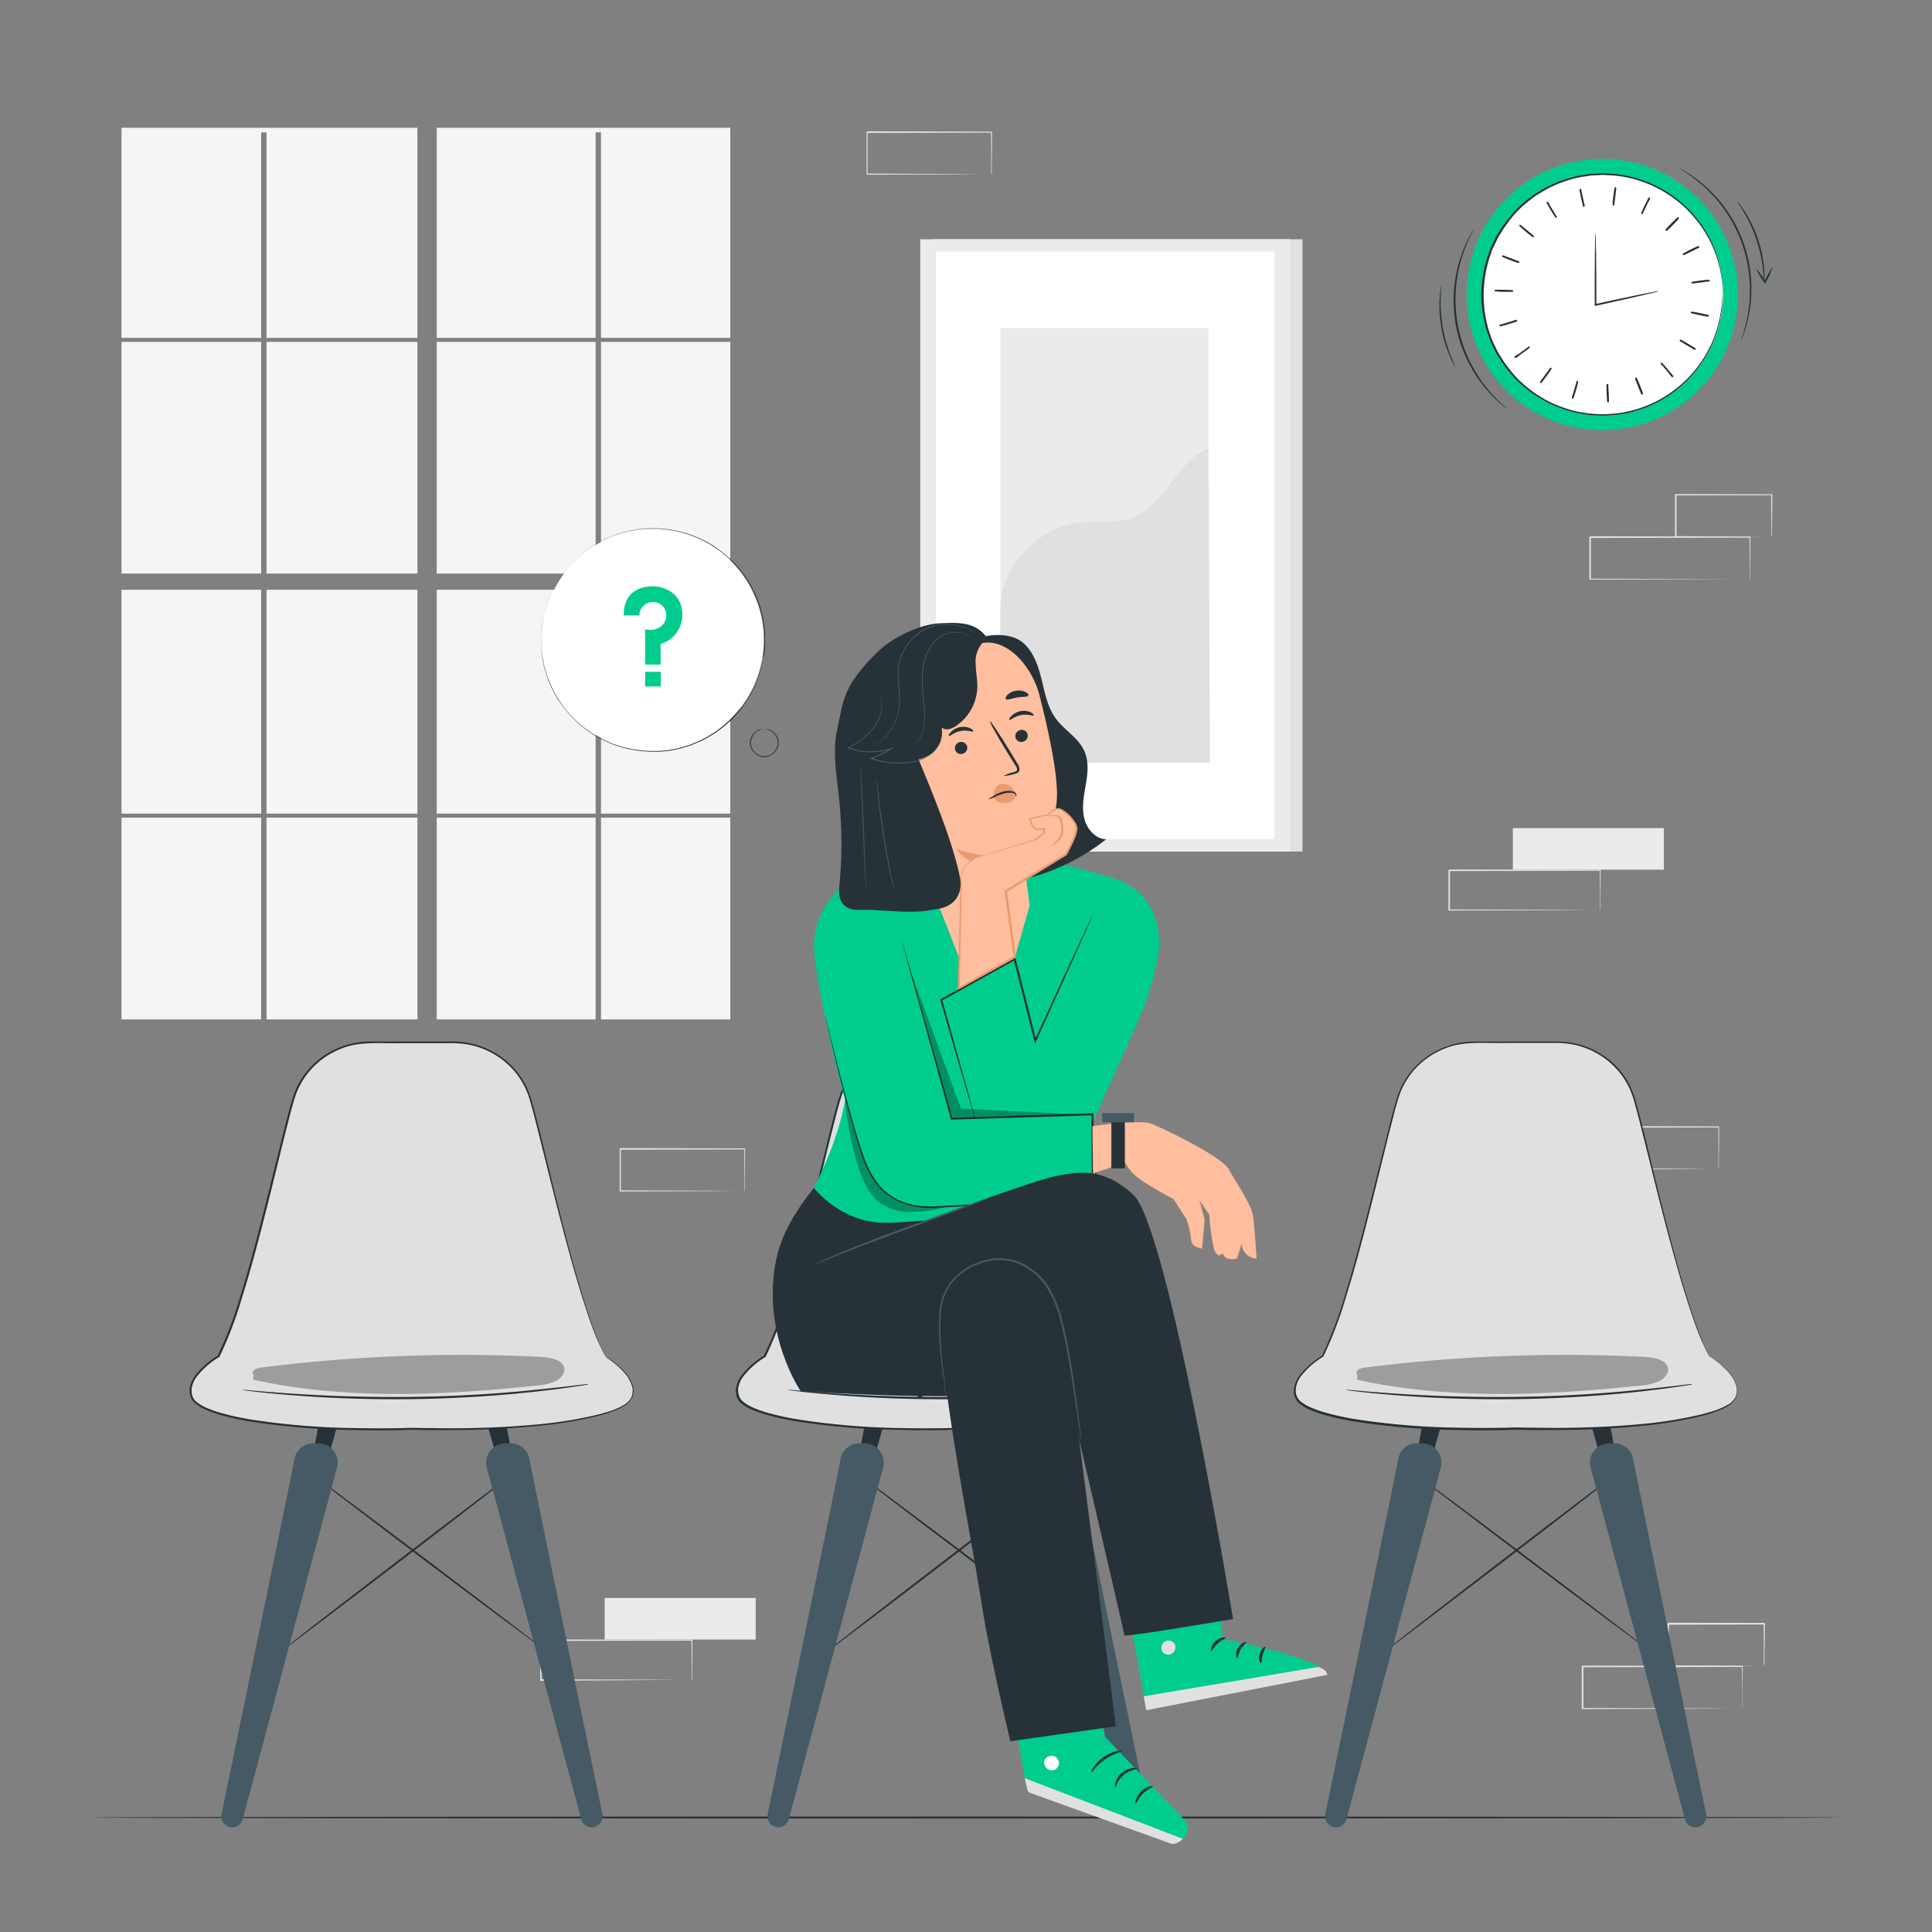 <svg xmlns="http://www.w3.org/2000/svg" viewBox="0 0 500 500"><rect x="0" y="0" width="500" height="500" fill="#808080" stroke="none"/><g id="freepik--background-complete--inject-8"><rect x="156.49" y="413.56" width="39.08" height="10.76" style="fill:#ebebeb"></rect><path d="M179,434.79a1.7,1.7,0,0,1,0-.19v-.53c0-.49,0-1.16,0-2,0-1.79,0-4.35-.07-7.59l.12.12-39.08.08.2-.2h0v10.32l-.2-.2,27.85.09,8.22.06,2.22,0,.58,0a.67.67,0,0,1,.21,0h-.74l-2.18,0-8.17.05L140,435h-.19v-.19c0-1.66,0-3.36,0-5.09v-5.23h0l.2-.2,39.08.08h.12v.12c0,3.27,0,5.86-.07,7.66,0,.86,0,1.53,0,2,0,.2,0,.37,0,.5A1,1,0,0,1,179,434.79Z" style="fill:#e0e0e0"></path><path d="M192.67,308.25s0-.07,0-.2v-.56c0-.51,0-1.23,0-2.15,0-1.89,0-4.61-.06-8l.1.13-32.18.08c.07-.09-.17.21.16-.21h0v5.54c0,1.83,0,3.62,0,5.38l-.16-.2,22.94.09,6.77.06,1.84,0h.64s0,0-.15,0h-.45l-1.8,0-6.73.06-23.06.09h-.16V297.33h0c.33-.42.09-.12.17-.21l32.18.08h.1v.13c0,3.46,0,6.2-.05,8.11,0,.9,0,1.61,0,2.12,0,.22,0,.4,0,.54S192.68,308.26,192.67,308.25Z" style="fill:#e0e0e0"></path><path d="M450.88,442.2a1.78,1.78,0,0,1,0-.2l0-.56c0-.52,0-1.23,0-2.16,0-1.88,0-4.6-.07-8l.13.12-41.36.09.21-.21h0v5.56c0,1.82,0,3.62,0,5.38l-.2-.21,29.47.1,8.7.05,2.36,0,.61,0h0l-.59,0-2.31,0-8.65.06-29.62.09h-.21V431.26h0l.21-.21,41.36.08H451v.13c0,3.45-.06,6.19-.07,8.1q0,1.36,0,2.13l0,.53A1.23,1.23,0,0,1,450.88,442.2Z" style="fill:#e0e0e0"></path><path d="M456.49,431.26a1.07,1.07,0,0,1,0-.21c0-.16,0-.35,0-.58,0-.54,0-1.27,0-2.2,0-1.92-.05-4.62-.08-8l.15.15-24.85.06.21-.21h0v2.83c0,.95,0,1.87,0,2.79v5.31l-.2-.2,17.77.09,5.18.06,1.4,0,.5,0-.45,0-1.36,0-5.13.05-17.91.1h-.2v-8.3c0-.47,0-.94,0-1.41v-1.42h0c0,.05.4-.4.22-.21l24.85.06h.15v.15c0,3.37-.06,6.12-.08,8.06,0,.91,0,1.63,0,2.16A6.39,6.39,0,0,1,456.49,431.26Z" style="fill:#e0e0e0"></path><rect x="391.52" y="214.32" width="39.08" height="10.76" style="fill:#ebebeb"></rect><path d="M414.08,235.55a.76.76,0,0,1,0-.19v-.53c0-.48,0-1.16,0-2,0-1.79,0-4.35-.06-7.59l.12.12-39.08.08.2-.2h0v5.24c0,1.72,0,3.42,0,5.08l-.19-.19,27.85.08,8.22.06,2.22,0h.61l-.56,0-2.18,0-8.18.06-28,.08h-.2V225.23h0l.2-.2,39.08.08h.12v.12c0,3.27-.05,5.86-.07,7.66q0,1.29,0,2c0,.21,0,.37,0,.51A.92.92,0,0,1,414.08,235.55Z" style="fill:#e0e0e0"></path><path d="M452.83,149.94s0-.07,0-.2,0-.33,0-.56c0-.52,0-1.23,0-2.16,0-1.88,0-4.6-.07-8l.12.12-41.36.09.21-.21h0v10.94l-.21-.21,29.48.1,8.7,0,2.35,0,.62,0h-.57l-2.31,0-8.65.06-29.62.09h-.21V139h0l.21-.22,41.36.09H453V139c0,3.45,0,6.19-.07,8.1q0,1.36,0,2.13c0,.22,0,.39,0,.53S452.84,149.94,452.83,149.94Z" style="fill:#e0e0e0"></path><path d="M458.44,139s0-.08,0-.21,0-.35,0-.58c0-.54,0-1.27,0-2.2,0-1.92-.05-4.62-.08-8l.15.15-24.85.06.21-.21h0v5.62c0,1.83,0,3.61,0,5.31l-.2-.2,17.78.09,5.18.06,1.39,0,.5,0-.45,0-1.35,0-5.14,0-17.91.1h-.2V139c0-1.7,0-3.48,0-5.31v-5.62h0l.21-.21,24.85.06h.15v.15c0,3.37-.06,6.11-.08,8.06,0,.91,0,1.63,0,2.16A6.39,6.39,0,0,1,458.44,139Z" style="fill:#e0e0e0"></path><path d="M444.75,302.56s0-.07,0-.2,0-.33,0-.56c0-.51,0-1.23,0-2.15,0-1.89,0-4.61-.06-8l.1.13-32.18.08c.07-.09-.17.21.16-.21h0v5.54c0,1.83,0,3.62,0,5.38l-.16-.2,22.94.09,6.77.06,1.83,0h.65s0,0-.15,0h-.46l-1.79,0-6.74.06-23.05.09h-.16V291.64h0c.33-.42.09-.12.17-.21l32.18.08h.1v.13c0,3.46,0,6.2-.05,8.11,0,.9,0,1.61,0,2.12v.54C444.76,302.51,444.76,302.57,444.75,302.56Z" style="fill:#e0e0e0"></path><rect x="241.35" y="61.92" width="95.73" height="158.46" style="fill:#e0e0e0"></rect><rect x="238.16" y="61.92" width="95.73" height="158.46" style="fill:#ebebeb"></rect><rect x="242.24" y="65.13" width="87.58" height="152.03" style="fill:#fff"></rect><rect x="258.91" y="84.89" width="53.85" height="112.52" style="fill:#ebebeb"></rect><path d="M258.91,157.59c-.12-10.51,9.33-20.77,19.74-22.24,5-.7,10.23.29,14.87-1.62,8.28-3.39,10.91-14.39,19.24-17.65l.38,81.33H258.91Z" style="fill:#e0e0e0"></path><rect x="31.45" y="88.48" width="36.14" height="59.96" style="fill:#f5f5f5"></rect><rect x="68.98" y="88.48" width="39.05" height="59.96" style="fill:#f5f5f5"></rect><rect x="68.98" y="152.63" width="39.05" height="57.94" style="fill:#f5f5f5"></rect><polygon points="113.03 87.44 154.15 87.44 154.15 34.25 155.53 34.25 155.53 87.44 189 87.44 189 33.07 113.03 33.07 113.03 87.44" style="fill:#f5f5f5"></polygon><rect x="155.54" y="88.48" width="33.46" height="59.96" style="fill:#f5f5f5"></rect><rect x="155.54" y="152.63" width="33.46" height="57.94" style="fill:#f5f5f5"></rect><rect x="31.45" y="152.63" width="36.14" height="57.94" style="fill:#f5f5f5"></rect><rect x="113.03" y="152.63" width="41.12" height="57.94" style="fill:#f5f5f5"></rect><rect x="31.45" y="211.61" width="36.14" height="52.21" style="fill:#f5f5f5"></rect><rect x="155.54" y="211.61" width="33.46" height="52.21" style="fill:#f5f5f5"></rect><polygon points="67.59 87.44 67.59 34.25 68.98 34.25 68.98 87.44 108.02 87.44 108.02 33.07 31.45 33.07 31.45 87.44 67.59 87.44" style="fill:#f5f5f5"></polygon><rect x="113.03" y="211.61" width="41.12" height="52.21" style="fill:#f5f5f5"></rect><rect x="68.98" y="211.61" width="39.05" height="52.21" style="fill:#f5f5f5"></rect><rect x="113.03" y="88.48" width="41.12" height="59.96" style="fill:#f5f5f5"></rect><path d="M256.52,45.12s0-.07,0-.2v-.56c0-.52,0-1.24,0-2.16,0-1.89,0-4.6-.06-8l.1.12-32.18.09c.07-.1-.17.21.16-.21h0v5.55c0,1.82,0,3.62,0,5.38l-.16-.21,22.94.1,6.77.05,1.83,0h.48l.17,0h-.61l-1.79,0-6.74.06-23,.09h-.16V34.19h0l.17-.22,32.18.09h.1v.13c0,3.45,0,6.19-.05,8.1,0,.91,0,1.62,0,2.12,0,.23,0,.4,0,.54S256.53,45.12,256.52,45.12Z" style="fill:#e0e0e0"></path></g><g id="freepik--Floor--inject-8"><path d="M476.72,470.37c0,.14-101.52.26-226.71.26s-226.73-.12-226.73-.26,101.49-.26,226.73-.26S476.72,470.22,476.72,470.37Z" style="fill:#263238"></path></g><g id="freepik--Chairs--inject-8"><path d="M140.33,426.48c-.09.12-14-10.21-31-23.06S78.57,380.06,78.65,380s14,10.2,31,23.06S140.42,426.37,140.33,426.48Z" style="fill:#263238"></path><path d="M72.34,427.68c-.09-.11,13.77-10.89,31-24.07s31.19-23.78,31.28-23.66-13.77,10.89-31,24.07S72.42,427.79,72.34,427.68Z" style="fill:#263238"></path><polygon points="82.56 368.12 80.11 381.41 83.75 381.41 87.52 368.12 82.56 368.12" style="fill:#263238"></polygon><path d="M76.24,377.52C73,393.71,60.51,454.15,57.35,469.41a2.88,2.88,0,0,0,2.75,3.51h0a2.83,2.83,0,0,0,2.72-2.13l24.39-90.91a5,5,0,0,0-4.68-6.35H81A4.88,4.88,0,0,0,76.24,377.52Z" style="fill:#455a64"></path><polygon points="130.93 368.12 133.38 381.41 129.74 381.41 125.97 368.12 130.93 368.12" style="fill:#263238"></polygon><path d="M156.66,351c-7.1-13.17-15.54-53.38-19.26-66.21-.1-.36-.21-.71-.32-1.05a20.73,20.73,0,0,0-19.76-14H95.9a20.71,20.71,0,0,0-19.75,14l-.33,1.05c-3.71,12.83-12.16,53-19.25,66.21,0,0-9.46,5.57-6.76,10.9,2.61,5.13,26.9,8.77,56.8,7.81,29.91,1,54.2-2.68,56.8-7.81C166.11,356.57,156.66,351,156.66,351Z" style="fill:#e0e0e0"></path><path d="M156.66,351a18.17,18.17,0,0,1,2.34,1.59,19.19,19.19,0,0,1,2.56,2.32,9.13,9.13,0,0,1,2.33,4.08,4.69,4.69,0,0,1-.34,2.81A5.17,5.17,0,0,1,161.3,364a18.44,18.44,0,0,1-3.12,1.39c-1.12.41-2.3.76-3.53,1.08a112.16,112.16,0,0,1-17.16,2.7c-6.44.6-13.54.91-21.21.92-1.92,0-3.87,0-5.86,0s-4-.14-6,0q-6.15.16-12.7,0a188,188,0,0,1-27.39-2.28,70.31,70.31,0,0,1-7.11-1.58A30.34,30.34,0,0,1,53.67,365a11.82,11.82,0,0,1-3.26-1.91,3.74,3.74,0,0,1-1.06-1.67c-.05-.15-.12-.31-.16-.47l-.06-.49-.05-.49c0-.17,0-.33,0-.5a7.46,7.46,0,0,1,1.51-3.56,21.49,21.49,0,0,1,5.81-5.09l-.1.1a102.1,102.1,0,0,0,6-15.8c1.69-5.49,3.24-11.11,4.73-16.82,1.56-6,3-11.9,4.47-17.74q1.09-4.38,2.16-8.7c.75-2.87,1.42-5.72,2.35-8.52a20.72,20.72,0,0,1,11.65-12.18,22,22,0,0,1,8.2-1.63h19.94a33,33,0,0,1,3.85.15,21.46,21.46,0,0,1,7.23,2.13,21.18,21.18,0,0,1,5.86,4.36,20.41,20.41,0,0,1,3.88,5.89l.61,1.62c.17.55.35,1.09.49,1.64.3,1.09.6,2.16.87,3.23,1.12,4.28,2.11,8.41,3.08,12.34,3.82,15.74,7.14,28.42,9.91,37,1.35,4.32,2.63,7.59,3.54,9.8.45,1.1.88,1.89,1.12,2.45l.39.85s-.61-1.09-1.61-3.26-2.25-5.47-3.63-9.78c-2.84-8.61-6.21-21.29-10.08-37-1-3.93-2-8.05-3.11-12.32-.27-1.07-.57-2.14-.87-3.23-.15-.55-.32-1.08-.49-1.62s-.4-1-.61-1.58a19.77,19.77,0,0,0-3.81-5.76,20.62,20.62,0,0,0-12.82-6.33,29.83,29.83,0,0,0-3.8-.14H104c-5.32.17-11-.67-16.14,1.61a20.23,20.23,0,0,0-11.36,11.89c-.9,2.74-1.59,5.62-2.33,8.48s-1.43,5.77-2.16,8.69c-1.44,5.85-2.9,11.77-4.46,17.76-1.49,5.71-3,11.34-4.74,16.84a102.46,102.46,0,0,1-6,15.88l0,.06-.06,0A21.06,21.06,0,0,0,51,356.17a6.92,6.92,0,0,0-1.42,3.31c0,.15,0,.3,0,.44l.05.44,0,.44c0,.14.1.28.15.42a3.17,3.17,0,0,0,.92,1.46,11.16,11.16,0,0,0,3.12,1.82,28.11,28.11,0,0,0,3.45,1.19,67.65,67.65,0,0,0,7.06,1.58,188,188,0,0,0,27.31,2.31q6.53.14,12.68,0c2-.11,4.08,0,6.06,0s3.93.06,5.85.06c7.66,0,14.75-.29,21.18-.86a111.94,111.94,0,0,0,17.12-2.63c1.23-.31,2.41-.65,3.52-1a18.51,18.51,0,0,0,3.09-1.37,5,5,0,0,0,2.18-2,4.46,4.46,0,0,0,.34-2.69,9,9,0,0,0-2.25-4,20.26,20.26,0,0,0-2.51-2.34c-.73-.58-1.31-1-1.7-1.25Z" style="fill:#263238"></path><path d="M137,377.52c3.22,16.19,15.73,76.63,18.88,91.89a2.88,2.88,0,0,1-2.75,3.51h0a2.83,2.83,0,0,1-2.72-2.13L126,379.88a5,5,0,0,1,4.67-6.35h1.54A4.89,4.89,0,0,1,137,377.52Z" style="fill:#455a64"></path><path d="M152.26,358.27a.66.66,0,0,1-.22.06l-.68.12-2.59.4c-2.25.34-5.51.77-9.56,1.23-8.09.92-19.31,1.81-31.73,2s-23.68-.33-31.79-1c-4.06-.32-7.34-.64-9.6-.91l-2.6-.31-.68-.1a.65.65,0,0,1-.23-.05h.24l.68,0,2.61.22c2.26.21,5.55.47,9.6.75,8.11.55,19.35,1,31.76.82s23.61-1,31.7-1.88c4.05-.41,7.32-.78,9.58-1.06l2.6-.31.68-.06A.58.58,0,0,1,152.26,358.27Z" style="fill:#263238"></path><g style="opacity:0.3"><path d="M145.92,353.65c-.77-1.92-3.88-2.4-6.43-2.52a412.63,412.63,0,0,0-71.61,2.76,4.51,4.51,0,0,0-1.93.54c-.53.35-.77,1-.31,1.45l-.11,1.19c23.6,5.19,48.68,4.11,73,1.55a15.17,15.17,0,0,0,5.32-1.21C145.38,356.61,146.49,355.06,145.92,353.65Z"></path></g><path d="M426,426.48c-.08.12-14-10.21-31-23.06S364.22,380.06,364.3,380s14,10.2,31,23.06S426.07,426.37,426,426.48Z" style="fill:#263238"></path><path d="M358,427.68c-.09-.11,13.77-10.89,30.95-24.07s31.19-23.78,31.28-23.66-13.77,10.89-31,24.07S358.08,427.79,358,427.68Z" style="fill:#263238"></path><polygon points="368.21 368.12 365.76 381.41 369.4 381.41 373.17 368.12 368.21 368.12" style="fill:#263238"></polygon><path d="M361.89,377.52c-3.23,16.19-15.73,76.63-18.89,91.89a2.88,2.88,0,0,0,2.76,3.51h0a2.83,2.83,0,0,0,2.71-2.13l24.39-90.91a5,5,0,0,0-4.68-6.35h-1.54A4.88,4.88,0,0,0,361.89,377.52Z" style="fill:#455a64"></path><polygon points="416.58 368.12 419.03 381.41 415.39 381.41 411.62 368.12 416.58 368.12" style="fill:#263238"></polygon><path d="M442.31,351c-7.1-13.17-15.54-53.38-19.26-66.21-.1-.36-.21-.71-.32-1.05a20.72,20.72,0,0,0-19.76-14H381.55a20.71,20.71,0,0,0-19.75,14c-.11.34-.22.69-.32,1.05-3.72,12.83-12.17,53-19.26,66.21,0,0-9.46,5.57-6.76,10.9,2.61,5.13,26.9,8.77,56.8,7.81,29.91,1,54.2-2.68,56.8-7.81C451.77,356.57,442.31,351,442.31,351Z" style="fill:#e0e0e0"></path><path d="M442.31,351a18.17,18.17,0,0,1,2.34,1.59,19.19,19.19,0,0,1,2.56,2.32,9,9,0,0,1,2.33,4.08,4.76,4.76,0,0,1-.33,2.81A5.25,5.25,0,0,1,447,364a18.09,18.09,0,0,1-3.12,1.39c-1.11.41-2.3.76-3.53,1.08a112.16,112.16,0,0,1-17.16,2.7c-6.43.6-13.54.91-21.21.92-1.92,0-3.87,0-5.86,0s-4-.14-6,0q-6.15.16-12.7,0a188,188,0,0,1-27.39-2.28,70.31,70.31,0,0,1-7.11-1.58,30.34,30.34,0,0,1-3.51-1.21,12,12,0,0,1-3.26-1.91,3.64,3.64,0,0,1-1.05-1.67,3.75,3.75,0,0,1-.17-.47l-.06-.49,0-.49c0-.17,0-.33,0-.5a7.46,7.46,0,0,1,1.51-3.56,21.64,21.64,0,0,1,5.81-5.09l-.1.1a102.13,102.13,0,0,0,6-15.8c1.69-5.49,3.24-11.11,4.72-16.82,1.56-6,3-11.9,4.47-17.74q1.1-4.38,2.16-8.7c.75-2.87,1.43-5.72,2.35-8.52a20.72,20.72,0,0,1,11.65-12.18,22,22,0,0,1,8.2-1.63h19.95a33.13,33.13,0,0,1,3.85.15,21.47,21.47,0,0,1,7.22,2.13,21.18,21.18,0,0,1,5.86,4.36A20.41,20.41,0,0,1,422.3,282l.61,1.62c.17.55.35,1.09.49,1.64.3,1.09.61,2.16.88,3.23,1.11,4.28,2.11,8.41,3.07,12.34,3.82,15.74,7.14,28.42,9.91,37,1.35,4.32,2.63,7.59,3.54,9.8.45,1.1.88,1.89,1.12,2.45l.39.85s-.61-1.09-1.61-3.26-2.25-5.47-3.63-9.78c-2.84-8.61-6.21-21.29-10.08-37-1-3.93-2-8.05-3.1-12.32-.28-1.07-.58-2.14-.88-3.23-.15-.55-.32-1.08-.49-1.62l-.6-1.58a20,20,0,0,0-3.82-5.76,20.56,20.56,0,0,0-12.81-6.33,29.9,29.9,0,0,0-3.8-.14H389.67c-5.32.17-11-.67-16.14,1.61a20.23,20.23,0,0,0-11.36,11.89c-.9,2.74-1.59,5.62-2.33,8.48s-1.43,5.77-2.16,8.69c-1.44,5.85-2.9,11.77-4.46,17.76-1.49,5.71-3,11.34-4.74,16.84a102.46,102.46,0,0,1-6,15.88l0,.06-.06,0a21.06,21.06,0,0,0-5.66,4.95,6.91,6.91,0,0,0-1.41,3.31c0,.15,0,.3,0,.44l0,.44.05.44c0,.14.1.28.15.42a3.17,3.17,0,0,0,.92,1.46,11.16,11.16,0,0,0,3.12,1.82,28.11,28.11,0,0,0,3.45,1.19,67.65,67.65,0,0,0,7.06,1.58,188,188,0,0,0,27.31,2.31q6.53.14,12.68,0c2.05-.11,4.08,0,6.06,0s3.93.06,5.85.06c7.66,0,14.76-.29,21.18-.86a111.94,111.94,0,0,0,17.12-2.63c1.24-.31,2.41-.65,3.52-1a18.51,18.51,0,0,0,3.09-1.37,5,5,0,0,0,2.18-2,4.55,4.55,0,0,0,.35-2.69,9,9,0,0,0-2.26-4,19.58,19.58,0,0,0-2.51-2.34c-.73-.58-1.31-1-1.7-1.25Z" style="fill:#263238"></path><path d="M422.64,377.52c3.22,16.19,15.73,76.63,18.89,91.89a2.89,2.89,0,0,1-2.76,3.51h0a2.81,2.81,0,0,1-2.71-2.13l-24.39-90.91a5,5,0,0,1,4.67-6.35h1.55A4.89,4.89,0,0,1,422.64,377.52Z" style="fill:#455a64"></path><path d="M437.91,358.27a.66.66,0,0,1-.22.06l-.67.12-2.59.4c-2.25.34-5.52.77-9.57,1.23-8.08.92-19.31,1.81-31.73,2s-23.68-.33-31.79-1c-4.06-.32-7.34-.64-9.6-.91l-2.6-.31-.68-.1c-.15,0-.23,0-.22-.05h.23l.68,0,2.61.22c2.27.21,5.55.47,9.6.75,8.12.55,19.35,1,31.76.82s23.62-1,31.71-1.88c4-.41,7.31-.78,9.57-1.06l2.6-.31.68-.06A.58.58,0,0,1,437.91,358.27Z" style="fill:#263238"></path><g style="opacity:0.3"><path d="M431.57,353.65c-.77-1.92-3.88-2.4-6.43-2.52a412.63,412.63,0,0,0-71.61,2.76,4.51,4.51,0,0,0-1.93.54c-.53.35-.77,1-.31,1.45l-.11,1.19c23.61,5.19,48.68,4.11,73,1.55a15.17,15.17,0,0,0,5.32-1.21C431,356.61,432.14,355.06,431.57,353.65Z"></path></g></g><g id="freepik--Clock--inject-8"><circle cx="414.67" cy="76.23" r="35.11" style="fill:#00CC8E"></circle><circle cx="414.78" cy="76.23" r="31.15" style="fill:#fff"></circle><path d="M445.93,76.23s0-.18-.05-.51-.05-.84-.1-1.48l-.06-1.09c0-.39-.13-.83-.2-1.3a22.82,22.82,0,0,0-.65-3.21,29.63,29.63,0,0,0-3.45-8.26A31.14,31.14,0,0,0,420.5,45.81a28.16,28.16,0,0,0-3.92-.46c-.67,0-1.34-.08-2-.07l-2.05.1c-.34,0-.69,0-1,.07l-1,.16c-.69.11-1.39.19-2.09.34a32.74,32.74,0,0,0-4.12,1.21,31.94,31.94,0,0,0-4,1.77c-.65.36-1.28.77-1.92,1.15-.32.21-.66.38-1,.61l-.91.68a34,34,0,0,0-3.51,3,34.84,34.84,0,0,0-3,3.59l-.71,1-.63,1-.62,1a8.36,8.36,0,0,0-.58,1.06c-.34.72-.69,1.45-1.05,2.18s-.55,1.53-.84,2.29a33.18,33.18,0,0,0-1.59,9.76A32.81,32.81,0,0,0,385.44,86l.84,2.3,1.05,2.18a6.69,6.69,0,0,0,.58,1.05l.62,1,.62,1,.72,1a34.84,34.84,0,0,0,3,3.59,34,34,0,0,0,3.51,3l.91.68c.3.23.64.4.95.61.65.38,1.28.79,1.93,1.15a31.94,31.94,0,0,0,4,1.77,32.74,32.74,0,0,0,4.12,1.21c.7.15,1.4.23,2.09.34l1,.16c.34,0,.69,0,1,.07l2.05.1c.68,0,1.35,0,2-.07a28,28,0,0,0,3.92-.46,30.56,30.56,0,0,0,13-5.78,30.89,30.89,0,0,0,7.89-8.79,29.63,29.63,0,0,0,3.45-8.26,22.82,22.82,0,0,0,.65-3.21c.07-.47.16-.91.2-1.3l.06-1.09c.05-.64.08-1.13.1-1.48a4.93,4.93,0,0,1,.05-.5v.5c0,.35,0,.84-.06,1.48,0,.33,0,.7,0,1.1s-.12.83-.18,1.3a23.75,23.75,0,0,1-.61,3.24,29.7,29.7,0,0,1-3.41,8.34A31.26,31.26,0,0,1,420.56,107a28.38,28.38,0,0,1-4,.47c-.67,0-1.35.09-2,.08l-2.07-.1c-.35,0-.7,0-1.05-.07l-1.05-.15c-.69-.12-1.4-.2-2.11-.34a36,36,0,0,1-4.18-1.22,32.72,32.72,0,0,1-4.09-1.79c-.66-.36-1.3-.78-2-1.17-.32-.2-.66-.38-1-.61l-.92-.69a33.66,33.66,0,0,1-3.56-3,34.71,34.71,0,0,1-3.08-3.63l-.72-1-.63-1-.63-1a9.32,9.32,0,0,1-.59-1.07l-1.06-2.22c-.29-.77-.57-1.54-.86-2.32a33.81,33.81,0,0,1-1.62-9.9A33.69,33.69,0,0,1,385,66.33c.29-.78.57-1.56.86-2.33s.71-1.47,1.06-2.21a8.55,8.55,0,0,1,.59-1.07l.63-1,.63-1,.72-1A28.84,28.84,0,0,1,396.16,51l.93-.69a10.59,10.59,0,0,1,1-.61c.65-.39,1.29-.81,1.95-1.17a32.72,32.72,0,0,1,4.09-1.79,36,36,0,0,1,4.18-1.22c.71-.14,1.41-.22,2.11-.33l1.05-.16c.35,0,.7,0,1.05-.07l2.07-.1c.69,0,1.37.06,2,.08a28.38,28.38,0,0,1,4,.47,31.26,31.26,0,0,1,21.07,14.81A29.59,29.59,0,0,1,445,68.6a23.75,23.75,0,0,1,.61,3.24c.06.47.14.9.18,1.3s0,.77,0,1.1c0,.64,0,1.13.06,1.48Z" style="fill:#263238"></path><path d="M429.3,75.35a8,8,0,0,1-1.26.36l-3.47.83c-2.95.68-7,1.6-11.6,2.6l-.26.06V78c0-4.89,0-9.3.06-12.5,0-1.54.05-2.82.07-3.79a9.76,9.76,0,0,1,.08-1.39,8.69,8.69,0,0,1,.09,1.39c0,1,0,2.25.07,3.79,0,3.2.06,7.61.06,12.5v.9l-.26-.21c4.56-1,8.66-1.87,11.62-2.48l3.51-.69A7,7,0,0,1,429.3,75.35Z" style="fill:#263238"></path><path d="M450.63,88a3.37,3.37,0,0,1,.14-.51c.09-.33.28-.8.45-1.42a37.66,37.66,0,0,0,1.22-5.34A36.08,36.08,0,0,0,440.8,48.13a38.21,38.21,0,0,0-4.33-3.36c-.53-.38-1-.62-1.25-.82a2.67,2.67,0,0,1-.43-.3,2.79,2.79,0,0,1,.47.23c.3.17.76.39,1.3.75A32.42,32.42,0,0,1,441,47.9a35.46,35.46,0,0,1,11.74,32.89,33,33,0,0,1-1.36,5.35c-.2.62-.41,1.08-.53,1.4A2.16,2.16,0,0,1,450.63,88Z" style="fill:#263238"></path><path d="M456.6,72.68c-.07,0-.11-1.24-.36-3.22a37.77,37.77,0,0,0-5-14.66c-1-1.72-1.75-2.72-1.69-2.77a4.07,4.07,0,0,1,.58.66c.35.44.82,1.1,1.37,2a33.33,33.33,0,0,1,3.42,7.09,33,33,0,0,1,1.64,7.7c.09,1,.12,1.82.12,2.38A3.36,3.36,0,0,1,456.6,72.68Z" style="fill:#263238"></path><path d="M381.36,59.42a1.8,1.8,0,0,1-.21.48c-.15.31-.41.74-.68,1.33a39.27,39.27,0,0,0-2.05,5.08,36.63,36.63,0,0,0,10.05,38.06c.46.46.86.77,1.11,1a2.47,2.47,0,0,1,.37.37,2.22,2.22,0,0,1-.43-.3c-.27-.21-.68-.51-1.16-.94a32.38,32.38,0,0,1-3.86-3.94,35.44,35.44,0,0,1-6.37-34.34,33.55,33.55,0,0,1,2.19-5.06c.3-.58.58-1,.75-1.3A4.05,4.05,0,0,1,381.36,59.42Z" style="fill:#263238"></path><path d="M373,73.61c.07,0-.09,1.24-.15,3.24a38.45,38.45,0,0,0,.52,7.77,39.16,39.16,0,0,0,2.1,7.5c.73,1.86,1.3,3,1.23,3a3.28,3.28,0,0,1-.47-.74c-.27-.49-.64-1.22-1-2.14A33.16,33.16,0,0,1,373,84.7a33.79,33.79,0,0,1-.4-7.86c.07-1,.18-1.82.27-2.37A3.23,3.23,0,0,1,373,73.61Z" style="fill:#263238"></path><path d="M439.81,81.37c-1.18-.24-2.13-.45-2.13-.46s1,.18,2.14.42,2.12.44,2.12.45S441,81.61,439.81,81.37Z" style="fill:#263238"></path><path d="M439.81,81.37c0-.07.5,0,1.28.07l.64.09.17,0H442s-.22,0-.23.15a.23.23,0,0,0,.11.27s0,0,0,0l-.37-.07-1.66-.33-1.65-.35-.36-.08s-.11,0,0,0a.23.23,0,0,0,.19-.23c0-.11-.17-.24-.15-.21h.05l.17,0,.62.17c.76.21,1.22.37,1.21.44a3.16,3.16,0,0,1-1.29-.08l-.63-.11-.18,0h-.08s-.19-.1-.17-.22.08-.22.21-.22h.15l.38.06c.52.08,1.08.19,1.67.31s1.15.25,1.65.37l.37.09.14,0a.25.25,0,0,1,.12.29c0,.11-.24.18-.25.15h-.08l-.17,0L441,81.8C440.26,81.6,439.79,81.44,439.81,81.37Z" style="fill:#263238"></path><path d="M436.79,89.22c-1-.61-1.87-1.11-1.86-1.12s.85.47,1.88,1.08,1.87,1.11,1.86,1.12S437.82,89.83,436.79,89.22Z" style="fill:#263238"></path><path d="M436.79,89.22c0-.06.49.13,1.19.48l.57.3.15.07,0,0h0s-.22,0-.26.07a.22.22,0,0,0,0,.29s0,0-.05,0l-.32-.19-1.46-.84-1.45-.87-.32-.19s-.1,0,0,0a.23.23,0,0,0,.26-.15c.07-.1-.08-.28-.07-.24h0l0,0,.15.09.53.36c.65.45,1,.75,1,.81s-.49-.13-1.19-.49l-.57-.31-.16-.09,0,0,0,0s-.16-.16-.09-.26a.23.23,0,0,1,.27-.15l.14.06.34.18q.69.38,1.47.84c.52.3,1,.6,1.45.88l.32.21.11.08a.26.26,0,0,1,0,.31c-.05.1-.29.09-.29.06h0l-.05,0-.15-.09-.55-.35C437.14,89.59,436.75,89.28,436.79,89.22Z" style="fill:#263238"></path><path d="M431.37,95.66C430.6,94.74,430,94,430,94s.65.73,1.43,1.64,1.4,1.66,1.39,1.66S432.15,96.57,431.37,95.66Z" style="fill:#263238"></path><path d="M431.37,95.66c.06,0,.42.28,1,.84l.45.46.12.13,0,0h0s-.2-.1-.27,0a.22.22,0,0,0-.08.29s0,0,0,0l-.25-.29-1.1-1.27-1.09-1.29-.24-.29s-.08-.08,0,0a.23.23,0,0,0,.29-.06c.1-.07,0-.3,0-.26v0l0,0,.11.14.38.51c.47.63.74,1,.68,1.09s-.42-.28-1-.86l-.44-.47-.12-.14,0,0,0,0s-.09-.19,0-.28a.24.24,0,0,1,.31,0,.6.6,0,0,1,.11.1l.26.28c.36.38.73.81,1.12,1.27s.76.9,1.08,1.31l.24.3s0,0,.08.11,0,.29-.08.3-.3,0-.29,0l0,0,0,0-.11-.14-.41-.51C431.59,96.12,431.32,95.7,431.37,95.66Z" style="fill:#263238"></path><path d="M424.17,100c-.44-1.11-.79-2-.78-2s.38.89.82,2,.79,2,.78,2S424.61,101.11,424.17,100Z" style="fill:#263238"></path><path d="M424.17,100c.07,0,.31.4.65,1.11l.27.58.07.16,0,0h0s-.16-.17-.25-.11a.22.22,0,0,0-.17.25s0,0,0,0l-.15-.34c-.21-.52-.42-1-.63-1.57l-.61-1.57-.14-.35s0-.1,0,0a.23.23,0,0,0,.29,0c.12,0,.11-.28.1-.25V98l.06.16.2.61c.24.75.36,1.22.29,1.25s-.31-.4-.64-1.12c-.08-.2-.17-.39-.26-.59l-.07-.16V98s0-.22.09-.26.23,0,.3,0a.51.51,0,0,1,.07.14l.16.35c.21.47.43,1,.65,1.56s.43,1.09.6,1.58l.13.37s0,0,0,.13-.1.27-.16.26-.29-.11-.27-.13v0l0,0-.06-.17c-.07-.2-.14-.4-.22-.61A3.33,3.33,0,0,1,424.17,100Z" style="fill:#263238"></path><path d="M416,101.76c-.05-1.2-.09-2.17-.08-2.17s.07,1,.12,2.16.09,2.17.08,2.17S416,103,416,101.76Z" style="fill:#263238"></path><path d="M416,101.76c.07,0,.16.48.25,1.26l.07.64v.21h0s-.09-.21-.2-.18-.24.06-.24.17,0,0,0,0l0-.38c0-.56-.06-1.11-.09-1.68s0-1.13-.06-1.69V99.7s0-.1,0,0a.24.24,0,0,0,.27.14c.12,0,.19-.23.17-.2h0v.22c0,.21,0,.42,0,.64a3.26,3.26,0,0,1-.13,1.28,3.28,3.28,0,0,1-.24-1.27c0-.22,0-.43,0-.64v-.26s0-.22.17-.22.23,0,.27.15a.69.69,0,0,1,0,.15l0,.38c0,.52.08,1.09.1,1.69s.05,1.17.05,1.7v.38a.59.59,0,0,1,0,.14c0,.11-.19.22-.25.19s-.23-.2-.2-.21v-.26c0-.21,0-.42,0-.64A3.31,3.31,0,0,1,416,101.76Z" style="fill:#263238"></path><path d="M407.6,100.75c.33-1.15.61-2.08.62-2.08s-.25.94-.58,2.09-.62,2.08-.63,2.08S407.26,101.9,407.6,100.75Z" style="fill:#263238"></path><path d="M407.6,100.75c.07,0,0,.5-.18,1.27-.05.21-.09.42-.14.63l0,.17v.05s0-.23-.13-.24a.24.24,0,0,0-.28.09s0,0,0,0l.1-.36c.15-.54.3-1.07.46-1.62s.32-1.08.48-1.62l.11-.36s0-.1,0,0a.24.24,0,0,0,.2.22c.12,0,.26-.16.23-.14v0l-.06.17-.22.6c-.27.74-.46,1.19-.53,1.17s0-.51.18-1.28l.16-.62,0-.18,0,0v0s.11-.19.23-.15.21.09.21.22a.8.8,0,0,1,0,.15l-.09.38c-.12.5-.27,1.06-.44,1.63s-.34,1.13-.5,1.62l-.13.36a.45.45,0,0,1-.05.13.23.23,0,0,1-.29.1c-.11,0-.16-.25-.13-.26v-.07l.05-.18.21-.61C407.33,101.18,407.53,100.73,407.6,100.75Z" style="fill:#263238"></path><path d="M400,97.09c.69-1,1.26-1.77,1.27-1.76s-.54.81-1.24,1.79-1.26,1.76-1.27,1.76S399.33,98.07,400,97.09Z" style="fill:#263238"></path><path d="M400,97.09c.06,0-.17.48-.58,1.15-.12.18-.23.36-.34.54l-.09.15,0,0v0s.06-.23,0-.27a.23.23,0,0,0-.3,0s0,0,0,0l.22-.31,1-1.39c.34-.46.66-.91,1-1.37l.22-.3s.05-.09,0,0a.23.23,0,0,0,.13.27c.1.07.29-.06.25-.05h0l0,0-.11.13-.4.5c-.5.61-.83,1-.89.93s.17-.48.59-1.14c.12-.19.23-.37.35-.54l.1-.15,0,0,0,0s.17-.14.27-.07a.24.24,0,0,1,.12.29c-.06.12-.05.08-.07.13l-.21.33c-.28.43-.61.9-1,1.39s-.69,1-1,1.37l-.24.3-.09.11a.24.24,0,0,1-.31,0c-.1-.05-.07-.29,0-.29l0,0,0,0,.1-.15.4-.51C399.63,97.41,400,97.05,400,97.09Z" style="fill:#263238"></path><path d="M394.05,91.17l1.77-1.26s-.77.59-1.74,1.29-1.77,1.26-1.78,1.25Z" style="fill:#263238"></path><path d="M394.05,91.17c0,.06-.31.39-.92.89l-.5.41-.13.11,0,0v0s.12-.2,0-.28a.23.23,0,0,0-.28-.1l0,0,.3-.22,1.36-1,1.38-1,.31-.21s.08-.07,0,0a.24.24,0,0,0,0,.3c.07.11.3,0,.26,0h0l0,0-.15.09-.54.35c-.66.41-1.1.65-1.14.59s.31-.4.93-.89l.51-.4.14-.11,0,0h0s.2-.08.27,0,.11.21,0,.3l-.11.11-.3.24c-.42.32-.87.66-1.36,1s-1,.68-1.39,1l-.32.21-.12.07c-.1.06-.29,0-.29-.1s0-.3.05-.28l0,0,0,0,.15-.11.53-.35C393.58,91.34,394,91.11,394.05,91.17Z" style="fill:#263238"></path><path d="M390.32,83.63c1.15-.35,2.08-.62,2.08-.61s-.92.3-2.07.65-2.08.62-2.08.61S389.17,84,390.32,83.63Z" style="fill:#263238"></path><path d="M390.32,83.63c0,.07-.43.27-1.16.55l-.6.22-.17.06,0,0h0s.18-.14.13-.25-.12-.21-.23-.18,0,0,.05,0l.35-.12,1.62-.5,1.61-.48.36-.1s.1,0,0,0a.23.23,0,0,0-.07.29c0,.12.27.14.24.12h-.06l-.17,0-.62.15c-.77.18-1.25.26-1.27.19s.42-.27,1.16-.54c.21-.07.41-.15.62-.21l.17-.06h.07s.22,0,.26.11a.24.24,0,0,1-.08.3l-.14.06-.36.13c-.49.17-1,.34-1.61.52s-1.13.33-1.63.46l-.37.1-.14,0c-.11,0-.26-.13-.24-.19s.13-.28.14-.25h0l.05,0,.17-.05.63-.16C389.81,83.64,390.3,83.56,390.32,83.63Z" style="fill:#263238"></path><path d="M389.24,75.29c1.2,0,2.17.09,2.17.1s-1,0-2.17-.06l-2.17-.1S388,75.24,389.24,75.29Z" style="fill:#263238"></path><path d="M389.24,75.29a3.27,3.27,0,0,1-1.28.14h-.87s.22-.07.2-.18a.22.22,0,0,0-.15-.26s0,0,.05,0h.37l1.69,0,1.69.07.37,0s.11,0,0,0a.23.23,0,0,0-.15.26c0,.12.21.21.18.18h-.23l-.64-.07a3.38,3.38,0,0,1-1.26-.23,3.18,3.18,0,0,1,1.28-.13h.91s.21.07.2.19a.24.24,0,0,1-.17.26.43.43,0,0,1-.15,0h-.39l-1.69,0c-.6,0-1.17,0-1.69-.09l-.38,0-.14,0c-.11,0-.21-.2-.17-.26s.21-.22.22-.19h.26l.64,0A3.18,3.18,0,0,1,389.24,75.29Z" style="fill:#263238"></path><path d="M390.93,67c1.12.43,2,.79,2,.8s-.92-.33-2-.76-2-.78-2-.79S389.81,66.62,390.93,67Z" style="fill:#263238"></path><path d="M390.93,67c0,.07-.5,0-1.25-.27l-.62-.2-.16,0h0s.23,0,.24-.12a.21.21,0,0,0-.06-.28s0,0,.05,0l.35.13,1.58.59,1.57.62.35.13s.1,0,0,0a.23.23,0,0,0-.22.19c-.05.12.13.27.11.23h0l0,0-.16-.07-.58-.27c-.71-.33-1.15-.56-1.12-.63a3.42,3.42,0,0,1,1.25.29l.62.21.16.06.05,0h0s.18.13.13.25a.23.23,0,0,1-.24.18l-.15,0-.37-.12-1.59-.58-1.57-.63-.35-.16-.12-.06a.24.24,0,0,1-.08-.3c0-.11.26-.14.27-.11h0l0,0,.17.07.59.25C390.53,66.74,391,67,390.93,67Z" style="fill:#263238"></path><path d="M395.2,59.8c.92.77,1.66,1.4,1.65,1.41s-.76-.61-1.67-1.38-1.66-1.4-1.65-1.41S394.28,59,395.2,59.8Z" style="fill:#263238"></path><path d="M395.2,59.8c0,.05-.46-.21-1.09-.68-.18-.12-.35-.25-.52-.38l-.14-.1,0,0h0s.22.07.27,0a.22.22,0,0,0,0-.29s0,0,0,0l.29.24,1.3,1.07,1.29,1.1.28.24s.09.06,0,0a.23.23,0,0,0-.28.1c-.08.09,0,.3,0,.26h0l0,0-.12-.12-.47-.44c-.56-.55-.89-.91-.85-1s.46.2,1.09.68l.51.39.14.12,0,0,0,0s.13.18.05.28a.24.24,0,0,1-.29.09.4.4,0,0,1-.13-.08l-.31-.23c-.41-.32-.85-.68-1.31-1.07s-.89-.76-1.28-1.11l-.28-.26-.1-.1a.25.25,0,0,1,0-.31c.06-.09.3,0,.29,0l0,0,0,0,.13.12.48.43C394.92,59.38,395.25,59.74,395.2,59.8Z" style="fill:#263238"></path><path d="M401.6,54.34c.62,1,1.11,1.86,1.1,1.87s-.52-.82-1.14-1.85-1.11-1.86-1.1-1.87S401,53.31,401.6,54.34Z" style="fill:#263238"></path><path d="M401.6,54.34c-.07,0-.37-.35-.82-1l-.37-.53-.1-.14,0,0h0s.18.14.27.07.18-.18.12-.27,0,0,0,0l.2.32.88,1.43c.3.5.58,1,.86,1.46l.2.32s.06.09,0,0a.22.22,0,0,0-.29,0c-.11.06-.06.29-.06.25h0l0,0-.08-.15-.3-.57c-.36-.7-.56-1.15-.49-1.18s.36.34.81,1l.35.54.1.16,0,0,0,0s.06.21,0,.27a.24.24,0,0,1-.31,0,.52.52,0,0,1-.09-.12l-.21-.32q-.44-.66-.9-1.44c-.31-.51-.6-1-.85-1.46l-.19-.34a1.22,1.22,0,0,1-.06-.12.26.26,0,0,1,.12-.29c.09-.06.3.06.28.09l0,0,0,0,.09.16.31.56C401.46,53.85,401.66,54.3,401.6,54.34Z" style="fill:#263238"></path><path d="M409.41,51.24c.25,1.17.45,2.12.44,2.13s-.23-.95-.48-2.12-.45-2.13-.44-2.13S409.16,50.07,409.41,51.24Z" style="fill:#263238"></path><path d="M409.41,51.24c-.07,0-.24-.45-.45-1.2l-.18-.62,0-.17v0h0s.13.19.23.15.22-.11.21-.22,0,0,0,0l.08.36c.13.55.25,1.09.37,1.65s.23,1.11.35,1.65l.07.37s0,.1,0,0a.22.22,0,0,0-.28-.09c-.13,0-.15.25-.14.22v-.06l0-.17-.1-.63a3.34,3.34,0,0,1-.08-1.28c.07,0,.24.44.44,1.2.06.22.11.42.17.63l0,.18v.07s0,.22-.13.25-.24,0-.29-.1,0-.1,0-.15l-.1-.37c-.13-.5-.26-1.06-.39-1.65s-.23-1.15-.33-1.66l-.06-.38s0,0,0-.13.15-.25.21-.23.26.15.24.16v.08l0,.18.12.63A3.3,3.3,0,0,1,409.41,51.24Z" style="fill:#263238"></path><path d="M417.81,50.85c-.14,1.19-.27,2.16-.28,2.16s.1-1,.24-2.16.27-2.16.28-2.16S418,49.66,417.81,50.85Z" style="fill:#263238"></path><path d="M417.81,50.85a3.44,3.44,0,0,1,0-1.28l0-.64V48.7s.05.22.17.21a.22.22,0,0,0,.26-.13s0,0,0,0l0,.37c-.06.56-.13,1.11-.19,1.68s-.14,1.12-.21,1.67l-.05.38s0,.1,0,0a.22.22,0,0,0-.23-.18c-.13,0-.23.19-.2.17v-.06l0-.17c0-.2.08-.41.11-.63.15-.77.27-1.25.34-1.24a3.24,3.24,0,0,1,0,1.29c0,.22,0,.43,0,.64l0,.18V53s-.08.2-.21.19-.22-.06-.24-.19a.6.6,0,0,1,0-.15l0-.39c0-.52.1-1.09.17-1.68s.15-1.17.23-1.68l.07-.38s0,0,0-.13.22-.19.27-.15.2.22.18.23v.08l0,.18c0,.21-.06.42-.1.64C418,50.39,417.88,50.86,417.81,50.85Z" style="fill:#263238"></path><path d="M425.89,53.21c-.52,1.08-.95,1.95-1,1.95s.4-.89.92-2,.95-1.95,1-1.95S426.41,52.13,425.89,53.21Z" style="fill:#263238"></path><path d="M425.89,53.21a3.48,3.48,0,0,1,.38-1.23c.08-.2.17-.4.24-.59l.07-.16v0h0s0,.22.09.25a.21.21,0,0,0,.29,0s0,0,0,0l-.16.34c-.24.5-.48,1-.72,1.52l-.75,1.52-.16.34s0,.1,0,0a.24.24,0,0,0-.17-.24c-.11-.06-.28.11-.24.09h0l0,0,.09-.15.31-.56c.39-.68.66-1.09.72-1.06s-.09.5-.39,1.23l-.26.59-.07.16,0,.05,0,0s-.14.17-.25.11-.2-.13-.17-.25l.05-.15.15-.35c.21-.48.45-1,.71-1.54s.51-1,.76-1.52l.18-.33a.61.61,0,0,1,.07-.12c.06-.1.27-.11.31,0s.11.27.08.27v0l0,0-.08.16-.3.57C426.23,52.83,426,53.24,425.89,53.21Z" style="fill:#263238"></path><path d="M432.76,58.07c-.85.85-1.54,1.53-1.55,1.52s.67-.7,1.52-1.55,1.53-1.54,1.54-1.53S433.6,57.21,432.76,58.07Z" style="fill:#263238"></path><path d="M432.76,58.07c-.05-.06.24-.45.76-1l.42-.48.12-.13,0,0h0s-.09.2,0,.27a.22.22,0,0,0,.29.05s0,0,0,0l-.26.27c-.39.4-.77.8-1.18,1.21l-1.19,1.19-.27.26s-.07.08,0,0a.24.24,0,0,0-.08-.29c-.08-.09-.3,0-.26,0h0l0,0,.13-.12.48-.42c.59-.52,1-.83,1-.77s-.25.44-.77,1c-.15.16-.29.32-.44.47l-.12.13,0,0,0,0s-.19.11-.28,0a.24.24,0,0,1-.07-.3l.09-.12.26-.28c.35-.39.75-.8,1.17-1.23s.83-.82,1.22-1.18l.28-.26a.49.49,0,0,1,.1-.09.26.26,0,0,1,.31,0c.09.07,0,.3,0,.29l0,0,0,0-.13.13-.47.44C433.2,57.82,432.81,58.12,432.76,58.07Z" style="fill:#263238"></path><path d="M437.68,64.88c-1.08.54-1.95,1-2,1s.86-.45,1.94-1,1.95-1,1.95-.95S438.75,64.35,437.68,64.88Z" style="fill:#263238"></path><path d="M437.68,64.88c0-.06.37-.33,1.05-.73l.56-.32.15-.09,0,0h0s-.15.17-.08.26a.23.23,0,0,0,.26.15s0,0-.05,0l-.33.17-1.51.76-1.51.74-.34.16s-.09.06,0,0a.24.24,0,0,0,0-.3c0-.11-.28-.08-.25-.07h.06l.15-.07.6-.25a3.43,3.43,0,0,1,1.22-.4c0,.07-.38.34-1.06.73l-.57.31-.16.08-.05,0h0s-.22,0-.27-.07a.23.23,0,0,1,0-.31,1.08,1.08,0,0,1,.13-.08l.34-.19q.69-.37,1.5-.78c.54-.26,1.06-.51,1.53-.72l.35-.16.13,0c.11,0,.28.08.27.14s-.08.3-.1.28h0l0,0-.16.08-.59.27C438.17,64.79,437.71,65,437.68,64.88Z" style="fill:#263238"></path><path d="M440.12,72.93c-1.19.15-2.15.27-2.15.26s1-.15,2.15-.3,2.15-.28,2.15-.27S441.31,72.77,440.12,72.93Z" style="fill:#263238"></path><path d="M440.12,72.93c0-.08.47-.2,1.24-.36l.63-.12.17,0h0s-.2.11-.16.22.08.23.19.22h0l-.38,0-1.67.23-1.67.21-.38,0s-.1,0,0,0a.22.22,0,0,0,.11-.28c0-.12-.24-.17-.21-.15h.23l.64,0c.78-.05,1.27-.05,1.28,0s-.46.2-1.24.34l-.63.11-.18,0H438s-.22,0-.23-.15,0-.23.12-.28l.15,0,.38-.06c.51-.09,1.08-.17,1.67-.25s1.17-.15,1.69-.19l.38,0h.14c.11,0,.23.16.21.22s-.17.25-.19.23h-.08l-.18,0-.64.06A3.28,3.28,0,0,1,440.12,72.93Z" style="fill:#263238"></path><path d="M458.8,69A22.72,22.72,0,0,1,457,73.06l0,.1-.17.33-.2-.31a22.3,22.3,0,0,1-2.2-3.73A21.56,21.56,0,0,1,457,72.94l-.38,0,.05-.09A23,23,0,0,1,458.8,69Z" style="fill:#263238"></path></g><g id="freepik--speech-bubble--inject-8"><circle cx="168.98" cy="165.62" r="28.69" transform="translate(-52.47 82.28) rotate(-23.8)" style="fill:#fff"></circle><path d="M197.71,188.63s-.32,0-.84.19a3.79,3.79,0,0,0-1.84,1.36,3.59,3.59,0,0,0-.65,1.44,3.16,3.16,0,0,0,.18,1.78,3.44,3.44,0,0,0,6.45.1,3.16,3.16,0,0,0,.24-1.77,3.63,3.63,0,0,0-.6-1.46,3.81,3.81,0,0,0-1.8-1.41c-.52-.19-.84-.2-.83-.23h.22a1.7,1.7,0,0,1,.28,0,2.1,2.1,0,0,1,.36.09,3.88,3.88,0,0,1,2.59,2.93,3.46,3.46,0,0,1-.23,1.91,4,4,0,0,1-1.33,1.64,3.46,3.46,0,0,1-4.3-.06,4,4,0,0,1-1.28-1.69,3.37,3.37,0,0,1-.17-1.92,3.9,3.9,0,0,1,2.68-2.84,1.37,1.37,0,0,1,.37-.08l.27,0Z" style="fill:#263238"></path><path d="M197.59,170s0-.16,0-.47.07-.77.12-1.37c0-.3.06-.63.1-1s0-.78,0-1.23v-1.42a5.29,5.29,0,0,0,0-.79c0-.27-.06-.54-.09-.83a27.61,27.61,0,0,0-2-8.07,28.61,28.61,0,0,0-6-9.2l-1.09-1.11c-.39-.35-.8-.68-1.21-1l-.62-.52a5.34,5.34,0,0,0-.65-.5l-1.36-.94c-.24-.15-.46-.32-.7-.47l-.75-.41-1.51-.83c-.51-.26-1.06-.47-1.6-.71l-.82-.35-.42-.17-.43-.13a27,27,0,0,0-3.53-1c-.61-.11-1.22-.27-1.84-.35l-1.9-.2c-.32,0-.64-.07-1-.08h-1c-.65,0-1.31,0-2,0a32,32,0,0,0-4,.53l-1,.2-.5.11-.49.15-2,.6c-.65.23-1.28.52-1.93.78-.32.15-.66.26-1,.42l-.93.5a32.3,32.3,0,0,0-3.65,2.25l-1.69,1.36-.43.35-.39.38-.78.77-.79.78-.72.84-.72.86-.36.42-.32.46-1.27,1.86-1.1,2a28.42,28.42,0,0,0-2.76,17.94c.15.75.29,1.49.44,2.23l.66,2.15.17.54.21.51.43,1,.42,1,.52,1,.52,1,.26.48.3.46c.4.6.81,1.21,1.2,1.81a31.24,31.24,0,0,0,2.81,3.24l.74.76c.24.25.53.46.79.69.54.44,1.06.91,1.61,1.33l1.7,1.17.42.29.45.25.89.49a31.23,31.23,0,0,0,3.62,1.7c.62.23,1.25.4,1.87.6l.92.29c.31.09.63.14,1,.21l1.86.39c.62.1,1.25.14,1.87.21a25.05,25.05,0,0,0,3.66.14h.45l.45,0,.88-.09c.59-.06,1.18-.09,1.75-.19l1.69-.33.83-.17.81-.24,1.59-.48a6.92,6.92,0,0,0,.76-.28l.75-.31c.49-.21,1-.4,1.46-.62l1.38-.73a28.76,28.76,0,0,0,8.48-7L192,183l.65-.95.64-.92c.1-.15.21-.29.3-.45l.25-.46c.34-.61.67-1.19,1-1.75s.51-1.13.74-1.65l.34-.77a5.58,5.58,0,0,0,.28-.74c.15-.48.29-.93.43-1.35s.27-.81.36-1.17.15-.69.21-1c.13-.59.23-1,.29-1.34s.11-.46.11-.46,0,.16-.08.46-.15.76-.27,1.35c-.05.3-.12.63-.19,1s-.23.75-.35,1.17-.28.88-.43,1.37a4.31,4.31,0,0,1-.27.73l-.33.78c-.23.52-.44,1.1-.73,1.66l-1,1.77-.25.46c-.09.16-.2.3-.3.45l-.63.92c-.22.32-.43.64-.66,1s-.51.62-.77.93a28.64,28.64,0,0,1-8.5,7l-1.38.74c-.48.22-1,.41-1.48.62l-.75.31a5.08,5.08,0,0,1-.77.29l-1.59.49-.81.24-.84.17-1.71.34c-.57.1-1.16.13-1.76.2l-.89.09c-.15,0-.3,0-.45,0H170a27,27,0,0,1-3.69-.13c-.62-.07-1.26-.11-1.88-.21l-1.89-.39c-.31-.07-.63-.12-1-.21l-.93-.29c-.62-.2-1.26-.38-1.88-.61a29.49,29.49,0,0,1-3.66-1.7l-.9-.5-.45-.25-.42-.29-1.72-1.18c-.56-.42-1.08-.89-1.62-1.34a10.69,10.69,0,0,1-.81-.7l-.74-.76a31.86,31.86,0,0,1-2.84-3.27L144.39,181l-.3-.46-.27-.48-.52-1-.52-1-.44-1-.43-1-.21-.52-.17-.54c-.22-.72-.44-1.45-.67-2.18l-.45-2.24a31.08,31.08,0,0,1-.08-9.29,30.64,30.64,0,0,1,2.88-8.82l1.1-2,1.29-1.87.32-.47.37-.43.72-.86.72-.85.8-.78.79-.78.4-.39.43-.34q.85-.71,1.71-1.38a32,32,0,0,1,3.68-2.27l.94-.5c.32-.17.65-.28,1-.42.65-.26,1.29-.55,1.95-.79l2-.6.49-.16.51-.1,1-.2a30.67,30.67,0,0,1,4-.53c.67,0,1.33,0,2,0h1c.33,0,.65.06,1,.09l1.91.2c.63.09,1.24.24,1.86.36a26,26,0,0,1,3.56,1l.43.13.42.18.82.35c.54.24,1.1.45,1.62.72l1.52.84.75.41.7.48,1.37,1a4,4,0,0,1,.65.5l.63.52c.4.36.82.69,1.21,1l1.1,1.12a28.8,28.8,0,0,1,6,9.27,27.43,27.43,0,0,1,1.95,8.12c0,.29.06.57.08.84a4.23,4.23,0,0,1,0,.79c0,.51,0,1,0,1.42s0,.86,0,1.23-.08.71-.11,1c-.07.59-.12,1.05-.16,1.37S197.59,170,197.59,170Z" style="fill:#263238"></path><path d="M161.42,159.28h4.05a3.44,3.44,0,0,1,3.53-3.46,3.28,3.28,0,0,1,3.17,2.09,3.63,3.63,0,0,1-.29,3.28c-.69,1.13-2.19,2.16-4.92,1.68V172h4v-5.34a7.82,7.82,0,0,0,5.62-7.64c0-5.92-5.31-7.29-7.58-7.29C167.26,151.72,161.34,152.14,161.42,159.28Z" style="fill:#00CC8E"></path><rect x="166.95" y="173.87" width="4.06" height="3.79" style="fill:#00CC8E"></rect></g><g id="freepik--Character--inject-8"><path d="M281.67,426.48c-.09.12-14-10.21-31-23.06S219.9,380.06,220,380s14,10.2,31,23.06S281.75,426.37,281.67,426.48Z" style="fill:#263238"></path><path d="M213.67,427.68c-.09-.11,13.78-10.89,31-24.07s31.19-23.78,31.28-23.66S262.14,390.84,245,404,213.76,427.79,213.67,427.68Z" style="fill:#263238"></path><polygon points="223.9 368.12 221.44 381.41 225.09 381.41 228.85 368.12 223.9 368.12" style="fill:#263238"></polygon><path d="M217.57,377.52c-3.22,16.19-15.73,76.63-18.88,91.89a2.88,2.88,0,0,0,2.75,3.51h0a2.81,2.81,0,0,0,2.71-2.13l24.39-90.91a5,5,0,0,0-4.67-6.35h-1.54A4.89,4.89,0,0,0,217.57,377.52Z" style="fill:#455a64"></path><polygon points="272.26 368.12 274.72 381.41 271.07 381.41 267.31 368.12 272.26 368.12" style="fill:#263238"></polygon><path d="M298,351c-7.09-13.17-15.54-53.38-19.26-66.21-.1-.36-.21-.71-.32-1.05a20.71,20.71,0,0,0-19.75-14H237.24a20.73,20.73,0,0,0-19.76,14c-.11.34-.22.69-.32,1.05-3.72,12.83-12.16,53-19.26,66.21,0,0-9.46,5.57-6.75,10.9,2.6,5.13,26.89,8.77,56.8,7.81,29.9,1,54.19-2.68,56.8-7.81C307.45,356.57,298,351,298,351Z" style="fill:#e0e0e0"></path><path d="M298,351a17.73,17.73,0,0,1,2.35,1.59,18.58,18.58,0,0,1,2.55,2.32,9.05,9.05,0,0,1,2.34,4.08,4.77,4.77,0,0,1-.34,2.81,5.2,5.2,0,0,1-2.26,2.16,17.76,17.76,0,0,1-3.12,1.39,36.61,36.61,0,0,1-3.53,1.08,112.21,112.21,0,0,1-17.15,2.7c-6.44.6-13.55.91-21.22.92-1.91,0-3.87,0-5.85,0s-4-.14-6,0c-4.1.11-8.34.13-12.69,0a187.76,187.76,0,0,1-27.39-2.28,69.13,69.13,0,0,1-7.11-1.58A30.34,30.34,0,0,1,195,365a11.87,11.87,0,0,1-3.27-1.91,3.72,3.72,0,0,1-1.05-1.67c-.05-.15-.12-.31-.16-.47l-.06-.49-.06-.49c0-.17,0-.33.05-.5a7.44,7.44,0,0,1,1.5-3.56,21.64,21.64,0,0,1,5.81-5.09l-.09.1a103.13,103.13,0,0,0,6-15.8c1.69-5.49,3.24-11.11,4.73-16.82,1.56-6,3-11.9,4.47-17.74q1.08-4.38,2.16-8.7c.74-2.87,1.42-5.72,2.35-8.52A20.66,20.66,0,0,1,229,271.12a22,22,0,0,1,8.2-1.63h19.94a33,33,0,0,1,3.85.15,21.46,21.46,0,0,1,7.23,2.13,21.14,21.14,0,0,1,5.85,4.36A20.2,20.2,0,0,1,278,282l.62,1.62c.17.55.34,1.09.49,1.64.29,1.09.6,2.16.87,3.23,1.11,4.28,2.11,8.41,3.08,12.34,3.82,15.74,7.13,28.42,9.91,37,1.35,4.32,2.63,7.59,3.53,9.8.45,1.1.88,1.89,1.13,2.45s.38.85.38.85-.6-1.09-1.6-3.26-2.25-5.47-3.64-9.78c-2.83-8.61-6.21-21.29-10.07-37-1-3.93-2-8.05-3.11-12.32-.27-1.07-.58-2.14-.88-3.23-.14-.55-.32-1.08-.48-1.62s-.41-1-.61-1.58a19.77,19.77,0,0,0-3.81-5.76A20.62,20.62,0,0,0,261,270.11a29.83,29.83,0,0,0-3.8-.14H245.35c-5.31.17-11-.67-16.13,1.61a20.2,20.2,0,0,0-11.36,11.89c-.91,2.74-1.59,5.62-2.33,8.48s-1.44,5.77-2.16,8.69c-1.44,5.85-2.91,11.77-4.47,17.76-1.49,5.71-3,11.34-4.74,16.84a102.43,102.43,0,0,1-6,15.88l0,.06-.07,0a21.21,21.21,0,0,0-5.66,4.95,6.91,6.91,0,0,0-1.41,3.31c0,.15,0,.3,0,.44l.05.44.05.44c0,.14.1.28.14.42a3.25,3.25,0,0,0,.92,1.46,11.3,11.3,0,0,0,3.12,1.82,28.7,28.7,0,0,0,3.45,1.19,68.22,68.22,0,0,0,7.06,1.58A188.17,188.17,0,0,0,233,369.58q6.53.14,12.68,0c2-.11,4.07,0,6.06,0s3.93.06,5.84.06c7.66,0,14.76-.29,21.19-.86a112.33,112.33,0,0,0,17.12-2.63c1.23-.31,2.41-.65,3.51-1a18.16,18.16,0,0,0,3.09-1.37,5.06,5.06,0,0,0,2.19-2,4.62,4.62,0,0,0,.34-2.69,9,9,0,0,0-2.26-4,19.58,19.58,0,0,0-2.51-2.34c-.72-.58-1.3-1-1.7-1.25Z" style="fill:#263238"></path><path d="M278.32,377.52c3.23,16.19,15.73,76.63,18.89,91.89a2.88,2.88,0,0,1-2.76,3.51h0a2.83,2.83,0,0,1-2.71-2.13l-24.39-90.91a5,5,0,0,1,4.68-6.35h1.54A4.88,4.88,0,0,1,278.32,377.52Z" style="fill:#455a64"></path><path d="M293.6,358.27l-.23.06-.67.12-2.59.4c-2.25.34-5.52.77-9.56,1.23-8.09.92-19.31,1.81-31.74,2s-23.68-.33-31.79-1c-4.06-.32-7.34-.64-9.6-.91l-2.6-.31-.67-.1a.65.65,0,0,1-.23-.05h.23l.68,0,2.61.22c2.27.21,5.55.47,9.61.75,8.11.55,19.34,1,31.75.82s23.62-1,31.71-1.88c4-.41,7.32-.78,9.57-1.06l2.61-.31.67-.06A.62.62,0,0,1,293.6,358.27Z" style="fill:#263238"></path><g style="opacity:0.3"><path d="M287.26,353.65c-.78-1.92-3.89-2.4-6.44-2.52a412.47,412.47,0,0,0-71.6,2.76,4.51,4.51,0,0,0-1.94.54c-.53.35-.76,1-.3,1.45l-.11,1.19c23.6,5.19,48.67,4.11,73,1.55a15.22,15.22,0,0,0,5.32-1.21C286.71,356.61,287.82,355.06,287.26,353.65Z"></path></g><path d="M216.52,301.18s-12.93,11.61-15.62,24.68c-4,19.22,6.35,34.22,6.35,34.22,19.92,1.06,37.54,2.17,71.54,0l.58-49.9Z" style="fill:#263238"></path><path d="M248.35,275.45c-.16-.55-4.76-16.67-4.76-16.67l19-10.6L268,269.32Z" style="fill:#00CC8E"></path><path d="M298.39,236.15c-1.94-4.35-5.11-7.1-10.1-8.84L273.14,223H237.88s-16.24.61-22.07,8.89L219,280.26s.88,8.53-8.36,27.19c0,0,7,9,18.33,9s50-4.91,50-4.91l3.86-21.16,11.47-25.53a80.4,80.4,0,0,0,5.36-17A20.29,20.29,0,0,0,298.39,236.15Z" style="fill:#00CC8E"></path><path d="M252.32,289.38a4.32,4.32,0,0,1-.2-.56c-.13-.41-.29-1-.51-1.66-.44-1.48-1.07-3.6-1.85-6.25-1.57-5.42-3.78-13.05-6.4-22.07l-.05-.18.16-.09,19-10.62.3-.16.08.32c.15.58.31,1.2.46,1.82,1.73,6.84,3.38,13.37,4.88,19.33l-.45,0c4.34-9.43,8-17.5,10.69-23.24l3.1-6.65.85-1.76a4.06,4.06,0,0,1,.31-.6,4.48,4.48,0,0,1-.24.63l-.77,1.79-3,6.71-10.52,23.32-.29.64-.17-.68c-1.51-5.95-3.17-12.49-4.91-19.32-.16-.62-.32-1.24-.46-1.82l.38.17L243.7,259l.12-.27c2.54,9,4.68,16.69,6.21,22.12.73,2.67,1.31,4.8,1.73,6.29.18.71.33,1.26.43,1.68A3.41,3.41,0,0,1,252.32,289.38Z" style="fill:#263238"></path><path d="M217.65,229.79a19.86,19.86,0,0,0-7,15.35c.23,9.8,11.13,59.81,18.63,64,7.85,4.41,11.68,3.24,16.15,3.24s37.38-2.84,37.38-2.84l-.12-21.16-36.45,1.17-12.9-46.14Z" style="fill:#00CC8E"></path><path d="M213.27,262s.06.18.15.52.23.88.4,1.53c.34,1.37.84,3.36,1.48,5.9,1.31,5.11,3.17,12.53,5.77,21.61.66,2.27,1.38,4.63,2.21,7.07a26.66,26.66,0,0,0,3.5,7.13,14.86,14.86,0,0,0,6.59,5.16,21.32,21.32,0,0,0,8.88,1.24c6.23-.24,12.78-.72,19.56-1.21l21-1.61-.24.26V309c0-7.07-.08-14-.11-20.62l.26.26-36.46,1.13h-.17l0-.17c-3.85-13.9-7-25.44-9.28-33.53-1.1-4-2-7.18-2.55-9.36q-.43-1.59-.66-2.46c-.14-.56-.2-.85-.2-.85s.1.28.27.83.4,1.39.71,2.45c.63,2.17,1.53,5.32,2.67,9.33,2.28,8.07,5.54,19.59,9.46,33.47l-.22-.16,36.46-1.2H283v.26c0,6.65.08,13.55.12,20.61v.79l-.24,0-21,1.6c-6.79.48-13.33.95-19.59,1.18a21.65,21.65,0,0,1-9.06-1.29,15.32,15.32,0,0,1-6.77-5.34,26.69,26.69,0,0,1-3.53-7.25c-.82-2.45-1.54-4.83-2.18-7.1-2.56-9.1-4.36-16.53-5.61-21.66-.6-2.56-1.07-4.55-1.4-5.92-.14-.66-.26-1.18-.34-1.55S213.27,262,213.27,262Z" style="fill:#263238"></path><g style="opacity:0.3"><path d="M232.21,310.86a11.89,11.89,0,0,1-5.27-4.61c-4.06-6-6.3-14.81-7.71-21.11l-.5-.65a80.19,80.19,0,0,0,3.61,18.21c1.09,3.09,2.47,6.25,5,8.31a13.47,13.47,0,0,0,8.38,2.66,40.32,40.32,0,0,0,8.85-1.23C242.08,312.4,236.1,312.59,232.21,310.86Z"></path></g><g style="opacity:0.3"><polygon points="235.33 250.47 248.71 286.88 280.24 288.48 246.26 289.57 235.33 250.47"></polygon></g><path d="M313.17,399.9l3.35,24.32s25.84,4.76,26.9,9.2l-46.92,8.19-6.77-37.68Z" style="fill:#00CC8E"></path><path d="M301.66,424.72a2,2,0,0,0-1,2.42,1.86,1.86,0,0,0,2.39.95,2,2,0,0,0,1-2.56,1.94,1.94,0,0,0-2.6-.72" style="fill:#e0e0e0"></path><path d="M296.64,442.6,296,439l45.17-7.59s2.25.55,2.27,2.06Z" style="fill:#e0e0e0"></path><path d="M317.24,423.85c0,.23-1.1.53-2.09,1.47s-1.44,2-1.66,1.94-.12-1.43,1.11-2.54S317.25,423.63,317.24,423.85Z" style="fill:#263238"></path><path d="M322.52,425c.09.21-.84.77-1.45,1.88s-.65,2.17-.88,2.2-.6-1.25.18-2.6S322.47,424.81,322.52,425Z" style="fill:#263238"></path><path d="M326.34,430.43c-.2.08-.72-1-.35-2.36s1.35-2.05,1.48-1.87-.41,1-.7,2.08S326.56,430.37,326.34,430.43Z" style="fill:#263238"></path><path d="M315.86,418.39c-.06.23-1.17.1-2.44.41s-2.22.9-2.38.72.68-1.16,2.19-1.51S315.94,418.19,315.86,418.39Z" style="fill:#263238"></path><path d="M282.42,424l3.5,25.41L306.55,471a3.34,3.34,0,0,1-.34,4.87h0a3.3,3.3,0,0,1-3,.62c-6.64-1.86-37.29-13.19-37.29-13.19-1.19-5.15-5.38-29.24-5.38-29.24Z" style="fill:#00CC8E"></path><path d="M265.17,460.18l41,15.72c-.85.72-2,1.55-3.07,1.25L266.61,464a1.07,1.07,0,0,1-.69-.77Z" style="fill:#e0e0e0"></path><path d="M272.33,454.37a2,2,0,0,1,1.73,2.07,1.93,1.93,0,0,1-2,1.73A2.13,2.13,0,0,1,270.2,456a2,2,0,0,1,2.32-1.57" style="fill:#fff"></path><path d="M288.65,462.58c.2,0,.47-1.8,2.1-3.18s3.45-1.46,3.44-1.67-.46-.22-1.22-.13a5.35,5.35,0,0,0-4.29,3.75C288.49,462.1,288.56,462.58,288.65,462.58Z" style="fill:#263238"></path><path d="M293.92,466.75c.2.06.62-1.37,1.88-2.59s2.66-1.66,2.61-1.86-1.7-.07-3.11,1.35S293.72,466.76,293.92,466.75Z" style="fill:#263238"></path><path d="M282.44,458.62c.18.11,1.38-1.84,3.65-3.37s4.5-2,4.46-2.17-2.45-.08-4.87,1.58S282.26,458.56,282.44,458.62Z" style="fill:#263238"></path><path d="M280.54,211.49c-.59-2.84,0-5.78.5-8.64s.75-5.93-.46-8.57c-1.52-3.32-5-5.24-7.22-8.16s-2.92-6.68-3.79-10.24-2.1-7.29-4.93-9.63c-3.57-3-11.6-2.31-14.92.94,2.71,20.62,1.17,42.18,8.76,61.53a55.26,55.26,0,0,0,27.77-11.5C283.35,217.09,281.13,214.33,280.54,211.49Z" style="fill:#263238"></path><path d="M241.33,230.2l-13.28-48.12a4.44,4.44,0,0,1,3.07-5.17l22.09-10.25c7.28-2.19,14,6,15.83,13.39,2.09,8.18,4.31,18.26,4.5,24.62.38,12.8-8.85,16.19-8.85,16.19l1.78,13.52-3.87,13.54-11.85,6.5Z" style="fill:#ffbe9d"></path><path d="M265.94,190.06a1.62,1.62,0,0,1-1.23,1.9,1.55,1.55,0,0,1-1.91-1.12,1.62,1.62,0,0,1,1.23-1.9A1.54,1.54,0,0,1,265.94,190.06Z" style="fill:#263238"></path><path d="M267.52,185.14c-.16.25-1.53-.42-3.25-.09s-2.81,1.42-3,1.25,0-.49.49-1a4.48,4.48,0,0,1,2.38-1.26,4.3,4.3,0,0,1,2.64.33C267.35,184.69,267.6,185,267.52,185.14Z" style="fill:#263238"></path><path d="M250.3,193.19a1.63,1.63,0,0,1-1.23,1.9,1.55,1.55,0,0,1-1.91-1.13,1.62,1.62,0,0,1,1.23-1.9A1.55,1.55,0,0,1,250.3,193.19Z" style="fill:#263238"></path><path d="M251.88,189.27c-.16.25-1.53-.42-3.25-.09s-2.81,1.43-3,1.25,0-.49.49-1a4.48,4.48,0,0,1,2.38-1.26,4.37,4.37,0,0,1,2.64.33C251.71,188.82,252,189.16,251.88,189.27Z" style="fill:#263238"></path><path d="M259.7,200.81a11.55,11.55,0,0,1,2.69-1c.43-.13.83-.3.84-.61a2.25,2.25,0,0,0-.53-1.24l-1.93-3.09c-2.7-4.41-4.74-8.07-4.56-8.18s2.51,3.38,5.21,7.79l1.87,3.12a2.59,2.59,0,0,1,.55,1.68,1.1,1.1,0,0,1-.59.77,3.52,3.52,0,0,1-.73.25A11,11,0,0,1,259.7,200.81Z" style="fill:#263238"></path><path d="M264.72,220.89a32.13,32.13,0,0,1-17.48-1.3s5.85,8.07,18.07,4.56Z" style="fill:#eb996e"></path><path d="M250.49,182.07c-.08.5-1.83.6-3.8,1.22s-3.49,1.48-3.84,1.11c-.15-.17.05-.67.62-1.24a6.5,6.5,0,0,1,2.7-1.56,6.66,6.66,0,0,1,3.12-.22C250.08,181.54,250.52,181.83,250.49,182.07Z" style="fill:#e0e0e0"></path><path d="M266.15,180c-.23.44-1.49.26-2.91.51s-2.58.76-2.93.4c-.16-.17,0-.6.41-1.07a4.17,4.17,0,0,1,2.24-1.08,4.1,4.1,0,0,1,2.47.35C266,179.39,266.24,179.76,266.15,180Z" style="fill:#263238"></path><path d="M256,165.92c-3-5.11-7.73-4.84-12.79-4.61s-12.1,3.59-15.75,7.1c-2.85,2.74-6,6.14-7.8,9.66s-2.16,7-3,10.69c-1.26,5.77-.17,11.75.46,17.62a112,112,0,0,1,.17,22.2c-.24,2.65-.42,5.8,3.2,6.72a7.5,7.5,0,0,0,2.06.19c5.37-.16,10.74.84,16.65.3l3.61-.59c4.58-.73,6.41-4.23,5.62-8.17-2.38-11.91-11-30.71-12.24-34.39C236.18,192.64,230.05,166.42,256,165.92Z" style="fill:#263238"></path><path d="M254.31,166.31a7.41,7.41,0,0,0-1.8,5.57c0,2,.48,4,.42,6A12.57,12.57,0,0,1,247.22,188c-1.08.69-2.65,1.15-3.53.22a7,7,0,0,1-3.13,7.2c-1.73,1-3.82,1.25-5.7,2s-3.7,2.41-3.49,4.42l-3-13.73,1.94-12.88,10.84-9Z" style="fill:#263238"></path><path d="M236.73,192.55a8.14,8.14,0,0,0,1-1.11,8.5,8.5,0,0,0,1.33-3.79,29.62,29.62,0,0,0-.11-6,49.17,49.17,0,0,1-.32-7.44,14.14,14.14,0,0,1,2.22-7.07,8.31,8.31,0,0,1,2.32-2.3,7.94,7.94,0,0,1,2.62-1.1,6.51,6.51,0,0,1,4.05.3,5.21,5.21,0,0,1,.58.29,2.92,2.92,0,0,1,.39.26,2,2,0,0,1,.3.25,8,8,0,0,0-1.31-.71,6.52,6.52,0,0,0-4-.23,8,8,0,0,0-4.79,3.37,14,14,0,0,0-2.16,7,50.31,50.31,0,0,0,.3,7.4,28.31,28.31,0,0,1,.06,6.08,8.4,8.4,0,0,1-1.43,3.83A4.47,4.47,0,0,1,236.73,192.55Z" style="fill:#455a64"></path><path d="M226.05,192.54a6.81,6.81,0,0,0,1.76-.74,9.69,9.69,0,0,0,3.29-4,18.48,18.48,0,0,0,1.26-3.38,14.3,14.3,0,0,0,.35-4.1c-.06-1.46-.24-3-.32-4.59a22.22,22.22,0,0,1,0-2.45,13.6,13.6,0,0,1,.42-2.5,13,13,0,0,1,5.66-7.52,12.25,12.25,0,0,1,7.53-1.73,12.6,12.6,0,0,1,5,1.51,9.16,9.16,0,0,1,1.6,1.08l-.11-.06-.31-.21a5.92,5.92,0,0,0-.51-.32c-.21-.12-.44-.27-.72-.41a13,13,0,0,0-5-1.42,12.19,12.19,0,0,0-7.4,1.75,12.78,12.78,0,0,0-5.55,7.4,13,13,0,0,0-.41,2.44c-.05.82,0,1.63,0,2.42.08,1.59.26,3.13.31,4.6a14,14,0,0,1-.38,4.16,17.83,17.83,0,0,1-1.3,3.41,9.59,9.59,0,0,1-3.39,4,5.34,5.34,0,0,1-1.32.56l-.36.08C226.09,192.54,226.05,192.55,226.05,192.54Z" style="fill:#455a64"></path><path d="M243.69,188.19a1.13,1.13,0,0,1,0,.12c0,.09,0,.21,0,.35s0,.35,0,.57,0,.49,0,.79a7.83,7.83,0,0,1-.48,2.1,6.77,6.77,0,0,1-1.55,2.43,11.31,11.31,0,0,1-6.9,2.93,21.76,21.76,0,0,1-4.57,0,18.1,18.1,0,0,1-4.83-1.1l-.31-.13.32-.1a17.77,17.77,0,0,0,5-2.45l.08-.05.11.21a16.78,16.78,0,0,1-11.11-.21l-.24-.09.23-.11a20.9,20.9,0,0,0,5.89-4.27,10.49,10.49,0,0,0,2.63-5,10.63,10.63,0,0,0,0-3.71l-.23-1c0-.1,0-.19-.06-.25s0-.09,0-.09l0,.08.07.25c.07.23.15.55.27,1a9.54,9.54,0,0,1-2.54,8.82,20.51,20.51,0,0,1-5.92,4.34v-.2a16.63,16.63,0,0,0,11,.19l.78-.26-.67.47-.08.06a18,18,0,0,1-5,2.48v-.22a17.88,17.88,0,0,0,4.77,1.09,20.59,20.59,0,0,0,4.51,0,11.21,11.21,0,0,0,6.82-2.83,6.82,6.82,0,0,0,1.55-2.36,8.49,8.49,0,0,0,.51-2.07c0-.29,0-.55.05-.78a5.39,5.39,0,0,0,0-.57v-.35A1.09,1.09,0,0,0,243.69,188.19Z" style="fill:#455a64"></path><path d="M224.12,230.2c-.07,0-.44-7.21-.84-16.11s-.66-16.12-.59-16.12.44,7.21.83,16.11S224.19,230.19,224.12,230.2Z" style="fill:#455a64"></path><path d="M231.47,230.79a1.32,1.32,0,0,1-.09-.29c-.06-.22-.13-.5-.21-.85-.19-.73-.43-1.8-.71-3.12-.58-2.65-1.29-6.33-1.93-10.41s-1.09-7.8-1.35-10.49c-.14-1.35-.23-2.44-.29-3.19,0-.36,0-.65,0-.87a1.82,1.82,0,0,1,0-.31,1,1,0,0,1,0,.3c0,.22.06.51.11.87.08.78.21,1.86.36,3.18.3,2.69.78,6.4,1.42,10.48s1.32,7.75,1.85,10.4c.27,1.31.48,2.37.64,3.14.07.35.12.64.16.86A1.31,1.31,0,0,1,231.47,230.79Z" style="fill:#455a64"></path><path d="M261.63,203.61a2.52,2.52,0,0,0-.94-.47h.06a2.43,2.43,0,0,0-2.76.34,2.54,2.54,0,0,0-.76,1.54,2.62,2.62,0,0,0,.29,1.78,2.37,2.37,0,0,0,1.43.95,4.3,4.3,0,0,0,1.75,0,2.58,2.58,0,0,0,1.48-.71,2,2,0,0,0,.45-1.24A2.71,2.71,0,0,0,261.63,203.61Z" style="fill:#eb996e"></path><path d="M262.87,206.24s0-.13,0-.31a.89.89,0,0,0-.41-.6,3,3,0,0,0-1.19-.17,5,5,0,0,0-1.53.23,12.52,12.52,0,0,0-2.69,1.07c-.7.31-1.17.41-1.19.35s.39-.29,1-.68a9.2,9.2,0,0,1,2.73-1.25c.29-.07.54-.13.85-.18a5.75,5.75,0,0,1,.82,0,2.81,2.81,0,0,1,1.39.35,1,1,0,0,1,.4.91C263,206.19,262.89,206.26,262.87,206.24Z" style="fill:#263238"></path><path d="M282.72,291.44s12.25-1.8,15.27-.62,18.28,8.55,20,11.74,5.7,8.89,6.21,11.74,1,11.4,1,11.4a4,4,0,0,1-3.86-3.85l-1.17,3.85s-3.19.84-3.69-1.34c0,0-1.85,2.35-2.68-3a56.56,56.56,0,0,1-.84-7l-2.52-3.69,1.34,4.93-.67,7.48s-2.68,0-2.85-2.35a23.1,23.1,0,0,0-1.17-5.13l-3.36-5.27s-8.48-4.42-10.38-6.54a10.23,10.23,0,0,1-2.11-2.88l-8.37,2.79Z" style="fill:#ffbe9d"></path><path d="M318.81,325.89a3,3,0,0,1-1.58-.37,1.71,1.71,0,0,1-.8-1.1,1.24,1.24,0,0,1-1.11.45c-.72-.19-1.25-1.37-1.59-3.52a59.26,59.26,0,0,1-.84-7l-2.43-3.56,1.31,4.78h0l-.68,7.51h0s-2.71,0-2.88-2.37a22.7,22.7,0,0,0-1.17-5.13l-3.35-5.26c-.26-.14-8.52-4.46-10.37-6.54a11.18,11.18,0,0,1-2.12-2.86l-8.37,2.79v0l-.11-12.22h0c.12,0,12.29-1.78,15.28-.62,1.53.6,6.14,2.76,10.48,5.12,3.83,2.08,8.59,4.92,9.49,6.64.53,1,1.29,2.25,2.1,3.58,1.76,2.91,3.76,6.2,4.11,8.17.5,2.82,1,11.32,1,11.4v0h0a4.26,4.26,0,0,1-1.75-.48A4.18,4.18,0,0,1,321.3,322l-1.15,3.77h0A6,6,0,0,1,318.81,325.89Zm-2.36-1.58v.05a1.75,1.75,0,0,0,.8,1.12,4.35,4.35,0,0,0,2.85.2l1.2-3.95,0,.11a4,4,0,0,0,3.81,3.84c0-.53-.53-8.64-1-11.38-.34-1.95-2.34-5.24-4.11-8.15-.8-1.32-1.57-2.58-2.09-3.58s-2.54-2.86-9.47-6.62c-4.34-2.35-8.95-4.52-10.48-5.11-2.92-1.14-14.65.54-15.23.62l.11,12.15,8.35-2.79v0a10.86,10.86,0,0,0,2.11,2.86c1.87,2.1,10.29,6.5,10.37,6.54h0l3.36,5.26a23.72,23.72,0,0,1,1.18,5.15c.15,2.18,2.54,2.32,2.8,2.33l.67-7.46-1.38-5.07,2.6,3.82h0a57.51,57.51,0,0,0,.84,7c.41,2.65,1.08,3.36,1.56,3.49l.18,0a1.36,1.36,0,0,0,.9-.5Z" style="fill:#eb996e"></path><rect x="287.62" y="290.42" width="3.49" height="11.95" style="fill:#263238"></rect><rect x="285.25" y="288.07" width="8.22" height="2.35" style="fill:#455a64"></rect><path d="M252.81,221.93s-4,1.93-4,5.09-.67,28.79-.67,28.79l14.45-8.12-2.35-17,15.63-9.58s3-5.33,2.71-7-3.38-4.92-4.9-4.75a3.51,3.51,0,0,0-2.35,1.51l-4.71,1s.34,3,2.36,2.86l1.34-.17-.17,1.17-2.35,1.69Z" style="fill:#ffbe9d"></path><path d="M252.81,221.93l.25-.1.75-.25,2.92-.93,11-3.41-.05,0,2.35-1.69-.07.12c.05-.36.1-.77.16-1.18l.2.21-1.3.17a1.89,1.89,0,0,1-1.4-.41,4.25,4.25,0,0,1-1.22-2.61l0-.18.19,0,4.71-1-.14.1a3.82,3.82,0,0,1,1.62-1.38,2.61,2.61,0,0,1,1.1-.24,2.46,2.46,0,0,1,1.08.35,9.78,9.78,0,0,1,3.15,3.06,5.77,5.77,0,0,1,.55,1,2.18,2.18,0,0,1,.16,1.21,9.82,9.82,0,0,1-.66,2.24,37.65,37.65,0,0,1-2.07,4.24l0,.05,0,0-15.63,9.59.12-.26c.08.54.16,1.12.24,1.7.73,5.28,1.44,10.41,2.11,15.31l0,.17-.15.09L248.23,256l-.36.2v-.4c.29-10.62.53-19.5.69-25.77,0-.78.05-1.52.07-2.22a7.4,7.4,0,0,1,.21-2,6,6,0,0,1,1.8-2.52,8,8,0,0,1,2.16-1.4s0,0-.14.1l-.41.25a10.22,10.22,0,0,0-1.52,1.16,5.86,5.86,0,0,0-1.69,2.48,7.11,7.11,0,0,0-.17,1.9c0,.7,0,1.44,0,2.22-.12,6.27-.29,15.16-.5,25.78l-.34-.21,14.44-8.15-.13.26c-.68-4.9-1.39-10-2.13-15.31-.08-.58-.16-1.16-.23-1.7l0-.17.14-.09,15.64-9.57-.09.09a37.38,37.38,0,0,0,2.05-4.17,8.91,8.91,0,0,0,.63-2.11,2.78,2.78,0,0,0-.62-1.92,9.64,9.64,0,0,0-3-2.92,2,2,0,0,0-.88-.29,2.08,2.08,0,0,0-.9.19,3.59,3.59,0,0,0-1.44,1.2l-.05.08-.08,0-4.71,1,.16-.22a3.83,3.83,0,0,0,1.06,2.36,1.48,1.48,0,0,0,1.11.32l1.3-.15.24,0,0,.23c-.06.42-.12.82-.17,1.18v.08l-.06,0-2.36,1.67,0,0h0l-11,3.27-3,.85-.76.21Z" style="fill:#eb996e"></path><path d="M272.22,218.92c-.05-.06.43-.49,1.13-1.24a6.09,6.09,0,0,0,1-1.44,3.79,3.79,0,0,0,.3-2.05,10.38,10.38,0,0,0-.4-2.12,1.22,1.22,0,0,0-1.22-.81,5.77,5.77,0,0,1-1.25-.13c-.3-.1-.41-.24-.4-.26s.17,0,.44.06a11.68,11.68,0,0,0,1.22,0,2,2,0,0,1,.92.17,1.63,1.63,0,0,1,.74.83,9,9,0,0,1,.47,2.26,4.06,4.06,0,0,1-.39,2.31,5.44,5.44,0,0,1-1.18,1.48A4.06,4.06,0,0,1,272.22,218.92Z" style="fill:#eb996e"></path><path d="M272.52,335c-6.07-8-18.94-8.7-25.54-1.09a13.83,13.83,0,0,0-3.44,9.39c0,15.8,8.52,58.49,10.39,71,2,13.4,7.56,36.33,7.56,36.33l27.29-3.87s-10.24-80.22-11.51-89.62-3.22-17.47-3.22-17.47Z" style="fill:#263238"></path><path d="M227.26,320.58c.84-.56,39-14.76,45.68-16.15s12.89-2.15,20.37,4.79c9.14,8.46,25.8,109.79,25.8,109.79S291,423.78,291,423.22s-19.26-83-19.26-83L237.87,361.9l-18.85-28Z" style="fill:#263238"></path><path d="M279.84,372.6a1,1,0,0,1-.07-.25c0-.2-.08-.45-.14-.76-.11-.71-.27-1.68-.47-2.92-.39-2.58-.93-6.24-1.61-10.75S276,348,274.5,342.11A29.57,29.57,0,0,0,271,333.4a16.16,16.16,0,0,0-7.53-6.41,14.14,14.14,0,0,0-9.83,0,16.48,16.48,0,0,0-7.55,5.35,14.9,14.9,0,0,0-2.61,8c-.17,2.67-.06,5.2,0,7.48.28,4.56.93,8.24,1.12,10.8.11,1.28.16,2.28.18,2.95v.77a1.1,1.1,0,0,1,0,.27,1.1,1.1,0,0,1,0-.27c0-.21,0-.46-.06-.77-.05-.67-.13-1.67-.27-2.94-.25-2.55-1-6.2-1.29-10.8a74.37,74.37,0,0,1-.07-7.53,15.25,15.25,0,0,1,2.66-8.21,16.81,16.81,0,0,1,7.76-5.54,14.64,14.64,0,0,1,10.19,0,16.7,16.7,0,0,1,7.77,6.63A29.82,29.82,0,0,1,275,342c1.45,5.91,2.29,11.32,2.95,15.86s1.09,8.19,1.44,10.78c.16,1.24.29,2.22.38,2.93,0,.31.06.57.08.77A1,1,0,0,1,279.84,372.6Z" style="fill:#455a64"></path><path d="M256.27,309.91a1.93,1.93,0,0,1-.44.22l-1.32.54c-1.14.47-2.81,1.11-4.88,1.9-4.12,1.57-9.86,3.67-16.18,6s-12,4.47-16.14,6.11l-4.85,1.95-1.32.53a1.87,1.87,0,0,1-.48.15s.14-.1.43-.25l1.29-.61c1.12-.53,2.75-1.26,4.79-2.11,4.07-1.73,9.76-3.94,16.1-6.26s12.08-4.36,16.24-5.85l4.93-1.74,1.35-.45A1.5,1.5,0,0,1,256.27,309.91Z" style="fill:#455a64"></path></g></svg>